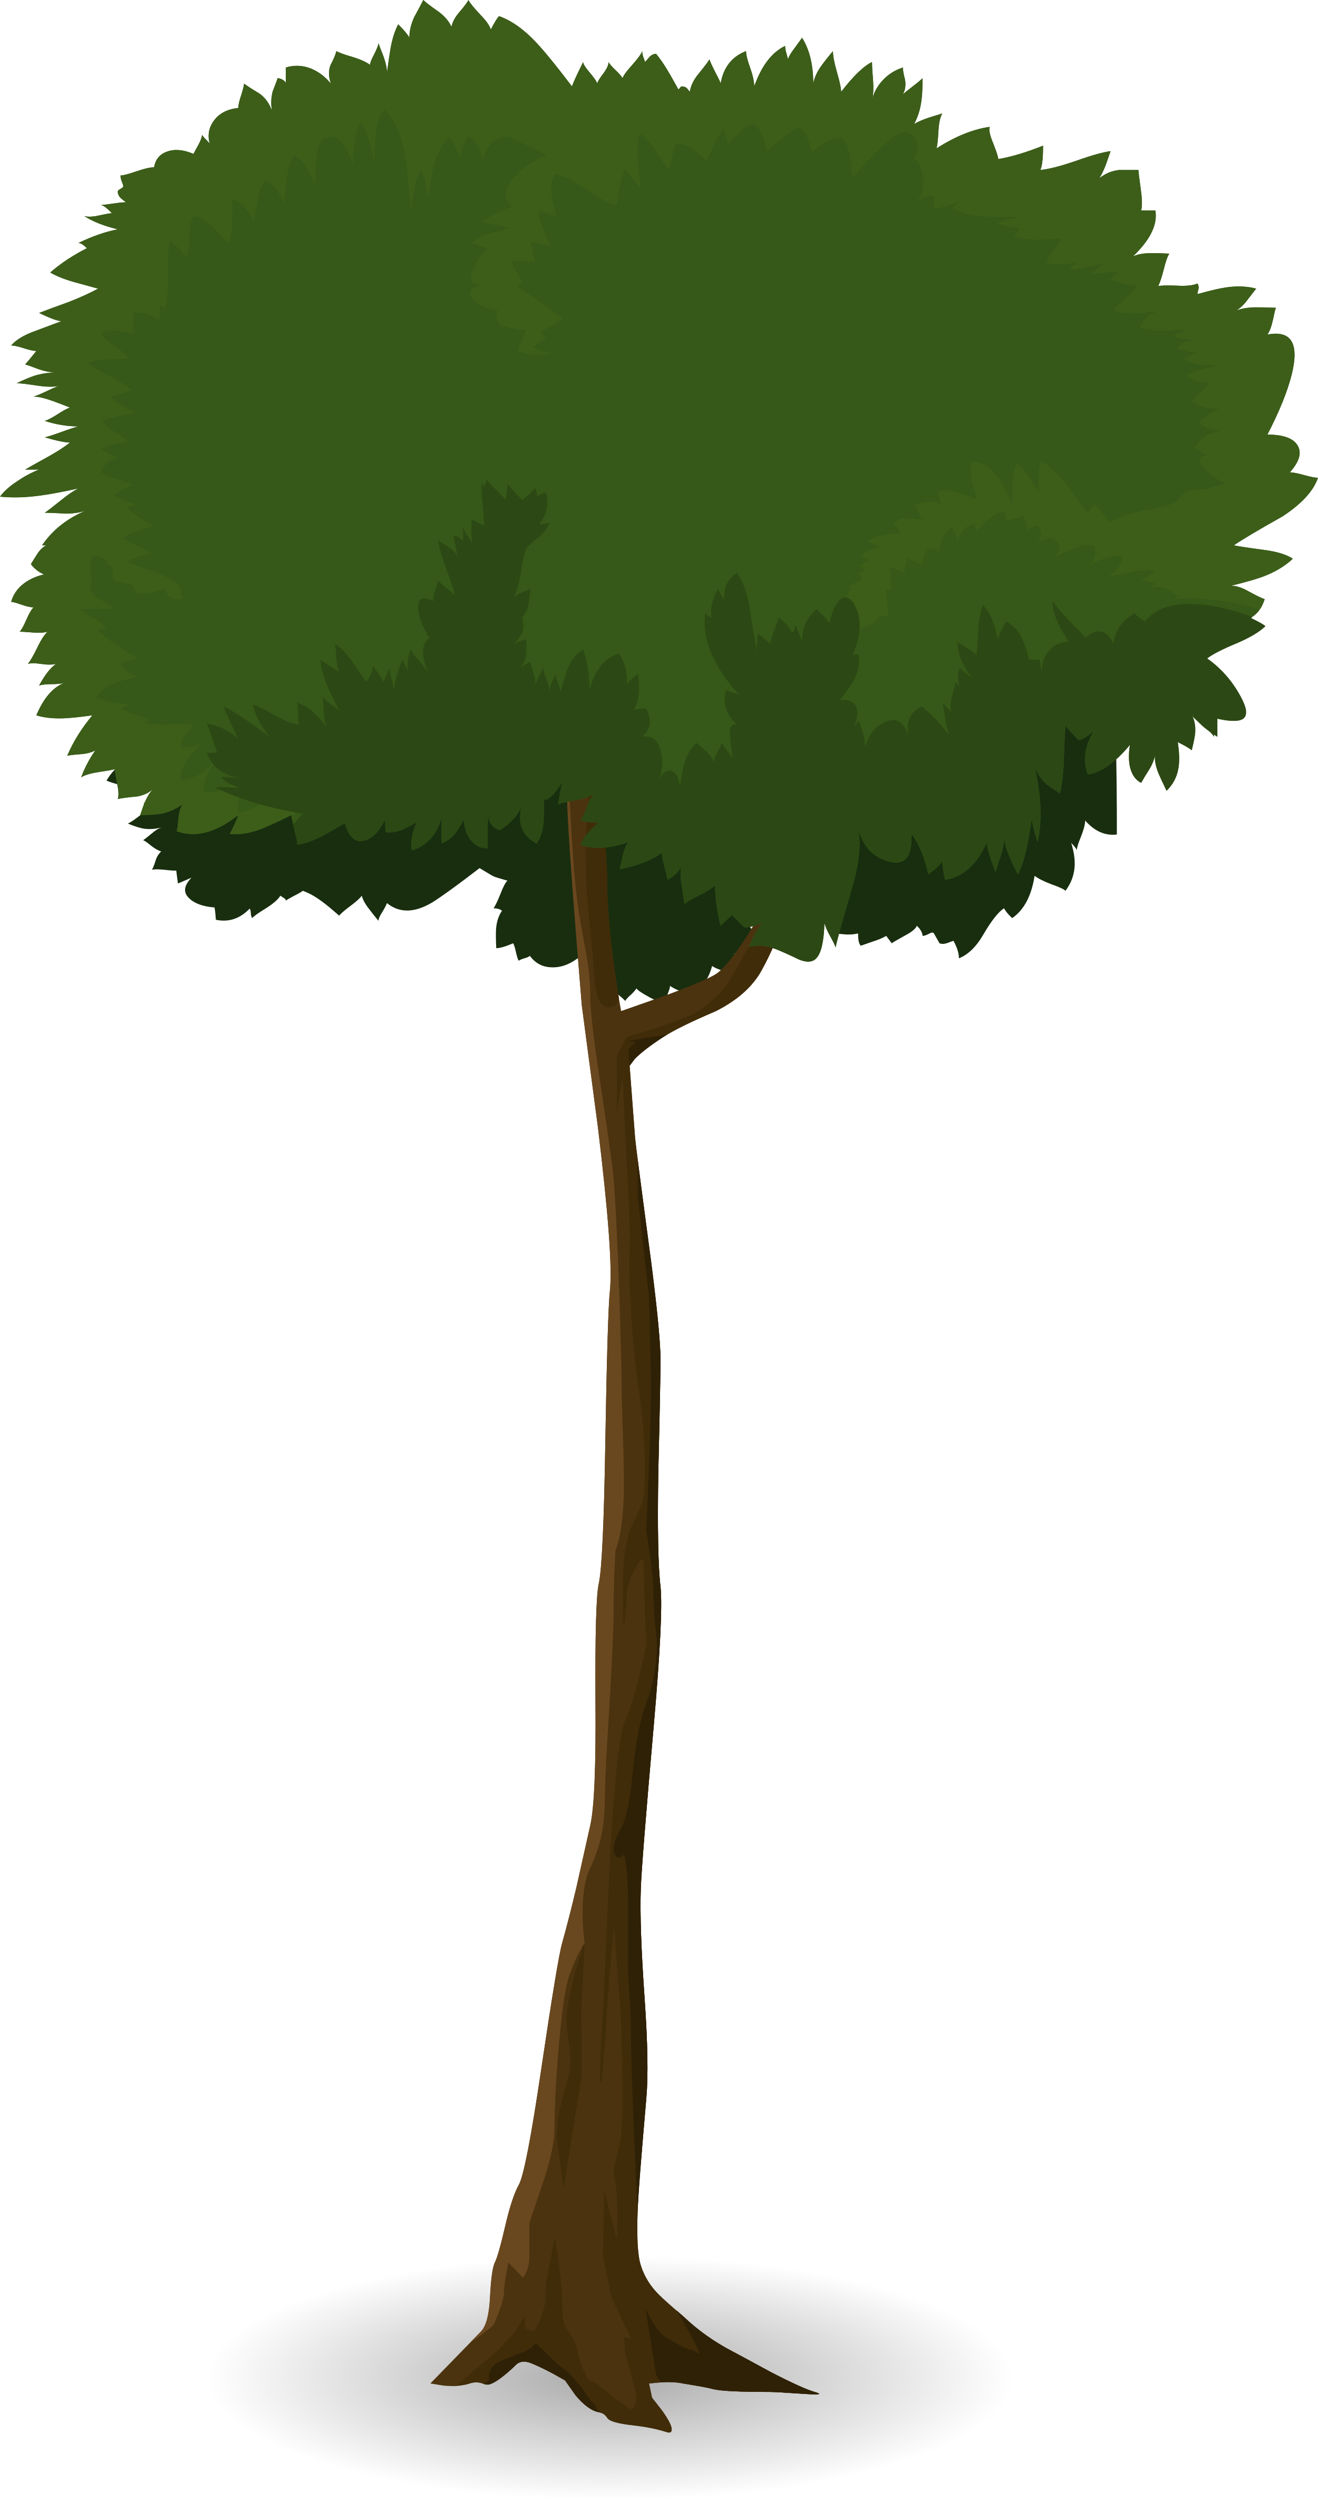 <?xml version="1.0" encoding="iso-8859-1"?>
<!-- Generator: Adobe Illustrator 15.1.0, SVG Export Plug-In . SVG Version: 6.00 Build 0)  -->
<!DOCTYPE svg PUBLIC "-//W3C//DTD SVG 1.1//EN" "http://www.w3.org/Graphics/SVG/1.1/DTD/svg11.dtd">
<svg version="1.1" id="FlashAICB" xmlns="http://www.w3.org/2000/svg" xmlns:xlink="http://www.w3.org/1999/xlink" x="0px" y="0px"
	 width="241.15px" height="457.3px" viewBox="0 0 241.15 457.3" style="enable-background:new 0 0 241.15 457.3;"
	 xml:space="preserve">
<g>
	
		<radialGradient id="SVGID_1_" cx="111.625" cy="434.925" r="73.841" gradientTransform="matrix(1 0 0 -0.303 0 566.743)" gradientUnits="userSpaceOnUse">
		<stop  offset="0" style="stop-color:#000000;stop-opacity:0.337"/>
		<stop  offset="1" style="stop-color:#000000;stop-opacity:0"/>
	</radialGradient>
	<path style="fill-rule:evenodd;clip-rule:evenodd;fill:url(#SVGID_1_);" d="M163.85,419.1c14.4,4.367,21.601,9.634,21.601,15.801
		c0,6.166-7.2,11.449-21.601,15.85c-14.433,4.367-31.833,6.55-52.2,6.55c-20.4,0-37.8-2.183-52.2-6.55
		c-14.434-4.4-21.65-9.684-21.65-15.85c0-6.167,7.217-11.434,21.65-15.801c14.4-4.366,31.8-6.55,52.2-6.55
		C132.017,412.55,149.417,414.733,163.85,419.1z"/>
	<path style="fill-rule:evenodd;clip-rule:evenodd;fill:#182E0F;" d="M34.75,52.2c10.667,0.367,25.934,1.083,45.8,2.15
		c8.034,0.3,20.184,0.683,36.45,1.15c14.233,0.533,26.367,1.367,36.4,2.5c3,0.333,6.383,0.85,10.149,1.55
		c11.033-4.966,23.917-8.716,38.65-11.25c-0.033,11.733,0.316,29.1,1.05,52.1c0.767,23.5,1.133,40.917,1.1,52.25
		c-2.133,0.267-4.066-0.583-5.8-2.55c0,0.667-0.25,1.633-0.75,2.9c-0.529,1.291-0.796,2.157-0.8,2.6
		c-0.005-0.206-0.172-0.489-0.5-0.85l-0.5-0.55c0.533,1.733,0.733,3.25,0.6,4.55c-0.133,1.5-0.683,2.9-1.649,4.2
		c-0.3-0.3-1.167-0.7-2.601-1.2c-1.467-0.567-2.482-1.083-3.05-1.55c-0.566,3.667-1.933,6.25-4.1,7.75c-0.667-0.6-1.167-1.2-1.5-1.8
		c-1.033,0.667-2.283,2.25-3.75,4.75c-1.3,2.267-2.8,3.733-4.5,4.4c0-0.933-0.333-2-1-3.2c-0.033,0-0.4,0.133-1.101,0.4
		c-0.566,0.2-1.05,0.217-1.449,0.05l-1.051-1.85c-0.166-0.167-0.449-0.133-0.85,0.1c-0.5,0.267-0.9,0.4-1.2,0.4
		c0-0.267-0.1-0.583-0.3-0.95c-0.233-0.367-0.483-0.667-0.75-0.9c-0.2,0.533-0.9,1.117-2.1,1.75c-1.5,0.833-2.334,1.316-2.5,1.45
		l-1-1.35c-0.601,0.367-1.434,0.716-2.5,1.05c-1.334,0.467-2.051,0.717-2.15,0.75c-0.333-0.3-0.5-1.05-0.5-2.25
		c-0.833,0.2-1.733,0.25-2.7,0.15c-0.919-0.098-1.544-0.148-1.875-0.15c0.317-0.009,0.476-0.31,0.476-0.9
		c-0.834-0.733-1.283-1.184-1.351-1.35c-0.133-0.233-0.2-0.833-0.2-1.8h-2.05c0-0.333,0.083-0.967,0.25-1.9
		c0.167-0.933,0.25-1.55,0.25-1.85c-1.899,2.133-4.467,3.2-7.7,3.2c-0.333,0.3-0.5,1.217-0.5,2.75c-0.533,0-1.3,0.083-2.3,0.25
		c-1.033,0.133-1.8,0.2-2.3,0.2c0.6,0.533,0.983,1.45,1.15,2.75c0.199,1.733,0.316,2.65,0.35,2.75c-0.667-0.3-2.033-0.45-4.1-0.45
		c0.199,0.333,0.183,0.967-0.051,1.9c-0.3,1.167-0.449,1.9-0.449,2.2c-0.167-0.333-0.7-0.633-1.601-0.9c-1-0.333-1.667-0.633-2-0.9
		c-0.566,2.066-1.467,3.483-2.7,4.25c-1.433,0.867-3.1,0.667-5-0.6c0,0.267-0.166,0.816-0.5,1.65c-0.333,0.833-0.5,1.5-0.5,2
		c-0.267-0.233-1.199-0.767-2.8-1.6c-1.366-0.733-2.15-1.267-2.35-1.6c-0.167,0.3-0.5,0.684-1,1.15
		c-0.534,0.466-0.884,0.85-1.05,1.15c-0.133-0.2-0.883-0.85-2.25-1.95c-1.033-0.867-1.65-1.75-1.85-2.65
		c-1.366,0.3-2.4,0.45-3.1,0.45c0-0.567-0.184-1.233-0.55-2c-0.466-0.8-0.783-1.35-0.95-1.65c-1.567,1.167-3.15,1.717-4.75,1.65
		c-1.667-0.034-3-0.733-4-2.1c-0.167,0.167-0.5,0.316-1,0.45c-0.534,0.167-0.884,0.317-1.05,0.45c-0.167-0.3-0.333-0.833-0.5-1.6
		s-0.333-1.3-0.5-1.6c-1.4,0.6-2.433,0.9-3.1,0.9c-0.066-1.367-0.083-2.45-0.05-3.25c0.066-1.434,0.434-2.633,1.1-3.6
		c-0.367-0.3-0.883-0.45-1.55-0.45c0.3-0.4,0.733-1.3,1.3-2.7c0.466-1.233,0.883-2.017,1.25-2.35c-1.534-0.434-2.383-0.7-2.55-0.8
		c-0.167-0.066-1.017-0.566-2.55-1.5c-3.767,2.9-6.583,4.95-8.45,6.15c-3.333,2.066-6.167,2.15-8.5,0.25c-0.133,0.4-0.45,1-0.95,1.8
		c-0.4,0.633-0.6,1.117-0.6,1.45c-0.767-0.934-1.333-1.65-1.7-2.15c-0.7-0.867-1.15-1.683-1.35-2.45
		c-0.333,0.467-1.017,1.083-2.05,1.85c-1.033,0.767-1.733,1.367-2.1,1.8c-1.433-1.267-2.483-2.133-3.15-2.6
		c-1.2-0.9-2.367-1.55-3.5-1.95c-0.167,0.167-0.683,0.466-1.55,0.9c-0.867,0.467-1.383,0.767-1.55,0.9c0-0.167-0.1-0.317-0.3-0.45
		c-0.367-0.233-0.6-0.383-0.7-0.45c-0.4,0.667-1.25,1.417-2.55,2.25c-1.434,0.867-2.3,1.483-2.6,1.85
		c-0.167-0.3-0.25-0.583-0.25-0.85c0-0.333-0.066-0.633-0.2-0.9c-1.8,1.867-3.867,2.55-6.2,2.05c-0.066-1.033-0.15-1.783-0.25-2.25
		c-2.1-0.167-3.633-0.717-4.6-1.65c-1.167-1.067-1.033-2.333,0.4-3.8l-2.45,1.05c0,0.333-0.117-0.45-0.35-2.35
		c-0.367,0.033-1.117-0.017-2.25-0.15c-1-0.1-1.733-0.1-2.2,0c0.167-0.233,0.384-0.767,0.65-1.6c0.2-0.7,0.55-1.283,1.05-1.75
		c-0.5-0.133-1.117-0.483-1.85-1.05c-0.733-0.6-1.216-0.934-1.45-1c0.2-0.133,0.75-0.567,1.65-1.3
		c0.586-0.524,1.177-0.874,1.775-1.05c-1.125,0.294-2.184,0.378-3.175,0.25c-0.767-0.1-1.784-0.417-3.05-0.95
		c0.467-0.2,1.233-0.717,2.3-1.55c1.033-0.733,1.85-1.217,2.45-1.45c-0.9-0.3-1.517-0.517-1.85-0.65
		c0.034-0.033,0.467-0.567,1.3-1.6c0.533-0.633,1.333-1.1,2.4-1.4c-2.267,0.067-4.05,0.05-5.35-0.05c-2-0.167-3.716-0.55-5.15-1.15
		c0.566-1.033,1.434-2.05,2.6-3.05c0.4-0.333,1.517-1.167,3.35-2.5c-0.634,0.1-1.534,0.033-2.7-0.2c-1.3-0.233-2.1-0.35-2.4-0.35
		c1.633-2.667,4.066-5.25,7.3-7.75c3.6-2.8,7-4.467,10.2-5c-1.1-15.567-1.867-27.534-2.3-35.9
		C34.917,74.783,34.65,62.833,34.75,52.2z"/>
	<path style="fill-rule:evenodd;clip-rule:evenodd;fill:#4B330F;" d="M105.45,98.65c0-1.733,0.25-4.8,0.75-9.2l0.75-6.05l0.8,8.15
		c0.5,5.8,0.75,9.567,0.75,11.3v26.85c0,2.667,0.434,7.733,1.3,15.2c0.867,7.467,1.3,12.934,1.3,16.4c0,4.167,0.433,9.367,1.3,15.6
		c0.4,3.1,0.817,5.783,1.25,8.05l7.55-2.65c5.3-1.933,8.6-3.333,9.899-4.2c1.434-1,3.334-3.367,5.7-7.1
		c2.2-3.467,3.717-6.35,4.55-8.65c0.7-1.9,1.684-6.684,2.95-14.35c1.134-6.767,1.867-11.817,2.2-15.15
		c0.367-3.934,0.633-6.45,0.8-7.55c0.367-2.3,0.783-3.117,1.25-2.45c0.4,0.633,0.533,2.066,0.4,4.3c-0.267,4.067-0.4,6.667-0.4,7.8
		c0,4.566-0.083,8.133-0.25,10.7c-0.3,4.367-0.899,8.167-1.8,11.4c-0.667,2.467-1.617,5.9-2.85,10.3
		c-1.134,3.667-2.584,7.083-4.351,10.25c-1.667,2.967-4.467,5.433-8.399,7.4c-4.467,1.9-7.65,3.467-9.551,4.7
		c-2.366,1.533-4.1,2.867-5.2,4l-0.95,1.25l1,13.15c0.066,0.9,0.9,7.4,2.5,19.5c1.433,10.733,2.149,17.75,2.149,21.05
		c0,2.8-0.133,9.649-0.399,20.55c-0.167,10.366-0.033,17.366,0.399,21c0.367,3.399-0.05,11.95-1.25,25.649
		c-1.467,16.634-2.25,26.5-2.35,29.601c-0.167,4.5,0.066,11.233,0.7,20.2c0.566,8.133,0.667,14.217,0.3,18.25
		c-0.867,9.967-1.35,15.899-1.45,17.8c-0.366,6.399-0.216,10.633,0.45,12.7c0.633,2,1.717,3.767,3.25,5.3
		c0.934,0.934,2.467,2.3,4.6,4.1c2.667,2.533,5.684,4.667,9.051,6.4c0.699,0.366,2.982,1.6,6.85,3.7c3.867,2,6.55,3.217,8.05,3.649
		c1.4,0.4,1,0.533-1.2,0.4c-3.967-0.267-6.3-0.4-7-0.4c-5.467,0-8.899-0.166-10.3-0.5c-0.767-0.2-1.633-0.383-2.6-0.55
		c-1.434-0.233-2.434-0.4-3-0.5c-1.067-0.233-2.417-0.3-4.05-0.2l-2.15,0.2l0.55,2.6l1.8,2.301c1.2,1.666,1.801,2.833,1.801,3.5
		c0,0.533-0.301,0.699-0.9,0.5c-1.767-0.567-3.833-0.983-6.2-1.25c-2.7-0.301-4.25-0.733-4.65-1.301c-0.4-0.633-0.933-1-1.6-1.1
		c-1.3-0.233-2.716-1.267-4.25-3.1l-1.9-2.7c-2.4-1.4-4.466-2.45-6.2-3.15c-1.067-0.433-1.95-0.383-2.65,0.15
		c-1.033,1.033-2.1,1.95-3.2,2.75c-1.233,0.866-2.167,1.167-2.8,0.899c-0.866-0.366-1.733-0.399-2.6-0.1
		c-1.3,0.434-2.884,0.566-4.75,0.4l-2.45-0.4l9.25-9.5c0.934-0.967,1.483-3,1.65-6.1c0.167-3.5,0.467-5.684,0.9-6.551
		c0.434-0.866,1.067-3.1,1.9-6.699c0.8-3.467,1.633-5.983,2.5-7.551c0.866-1.566,2.216-8.533,4.05-20.899
		c2-13.5,3.283-21.25,3.85-23.25c0.867-3.101,1.733-6.483,2.6-10.15c1.033-4.6,1.883-8.399,2.55-11.399
		c0.733-3.167,1.05-10.801,0.95-22.9c-0.067-12.1,0.133-19.2,0.6-21.3c0.567-2.5,0.967-11.05,1.2-25.65
		c0.267-15.899,0.55-25.25,0.85-28.05c0.433-4.167-0.3-14.1-2.2-29.8l-2.95-22.3c-1.367-16.5-2.217-27.9-2.55-34.2
		c-0.2-3.934-0.267-10.017-0.2-18.25l0.2-11.2c0.467-2.633,0.85-6.433,1.15-11.4C105.316,104.65,105.45,101.25,105.45,98.65z"/>
	<g>
		<path style="fill-rule:evenodd;clip-rule:evenodd;fill:#402C08;" d="M107.5,148.9c0.2-2.667,0.316-4.383,0.35-5.15
			c0.033-2.233,0.083-5.333,0.15-9.3c0.1-4.934,0.133-9.917,0.1-14.95l-0.1-6.1l0.5-3v19.3c0,2.667,0.434,7.733,1.3,15.2
			c0.867,7.467,1.3,12.934,1.3,16.4c0,5.567,0.716,12.7,2.15,21.4l-0.4,0.95c-0.6,0.533-1.217,0.733-1.85,0.6
			c-1.267-0.267-2.017-2.05-2.25-5.35c-0.167-2.633-0.483-6.233-0.95-10.8c-0.366-3.767-0.55-6.133-0.55-7.1
			c-0.033-1.933-0.066-3.517-0.1-4.75C107.15,153.983,107.267,151.533,107.5,148.9z"/>
		<path style="fill-rule:evenodd;clip-rule:evenodd;fill:#402C08;" d="M146.2,151.8c0.433-3.033,1.217-9.216,2.35-18.55v1.7
			c0,4.566-0.083,8.133-0.25,10.7c-0.3,4.367-0.899,8.167-1.8,11.4c-0.667,2.467-1.617,5.9-2.85,10.3
			c-1.134,3.667-2.584,7.083-4.351,10.25c-1.667,2.967-4.467,5.433-8.399,7.4c-4.467,1.9-7.65,3.467-9.551,4.7
			c-2.366,1.533-4.1,2.867-5.2,4l-0.95,1.25l1,13.15c0.066,0.9,0.9,7.4,2.5,19.5c1.433,10.733,2.149,17.75,2.149,21.05
			c0,2.8-0.133,9.649-0.399,20.55c-0.167,10.366-0.033,17.366,0.399,21c0.367,3.399-0.05,11.95-1.25,25.649
			c-1.467,16.634-2.25,26.5-2.35,29.601c-0.167,4.5,0.066,11.233,0.7,20.2c0.566,8.133,0.667,14.217,0.3,18.25
			c-0.867,9.967-1.35,15.899-1.45,17.8c-0.366,6.399-0.216,10.633,0.45,12.7c0.633,2,1.717,3.767,3.25,5.3
			c0.934,0.934,2.467,2.3,4.6,4.1c2.667,2.533,5.684,4.667,9.051,6.4c0.699,0.366,2.982,1.6,6.85,3.7c3.867,2,6.55,3.217,8.05,3.649
			c1.4,0.4,1,0.533-1.2,0.4c-3.967-0.267-6.3-0.4-7-0.4c-5.467,0-8.899-0.166-10.3-0.5c-0.767-0.2-1.633-0.383-2.6-0.55
			c-1.434-0.233-2.434-0.4-3-0.5c-1.067-0.233-2.417-0.3-4.05-0.2l-2.15,0.2l0.55,2.6l1.8,2.301c1.2,1.666,1.801,2.833,1.801,3.5
			c0,0.533-0.301,0.699-0.9,0.5c-1.767-0.567-3.833-0.983-6.2-1.25c-2.7-0.301-4.25-0.733-4.65-1.301c-0.4-0.633-0.933-1-1.6-1.1
			c-1.3-0.233-2.716-1.267-4.25-3.1l-1.9-2.7c-2.4-1.4-4.466-2.45-6.2-3.15c-1.067-0.433-1.95-0.383-2.65,0.15
			c-1.033,1.033-2.1,1.95-3.2,2.75c-1.233,0.866-2.167,1.167-2.8,0.899c-0.866-0.366-1.733-0.399-2.6-0.1
			c-0.934,0.3-2.067,0.45-3.4,0.45l1.05-0.2l7.2-6.05l2.55-2.65c0.7-0.7,1.566-2.017,2.6-3.95l0.25,2.4l1.55,0.5
			c1.2-2.1,1.883-4.033,2.05-5.8c0.034-0.434,0.05-1.233,0.05-2.4c0-0.666,0.15-1.616,0.45-2.85c0.2-0.833,0.483-2.283,0.85-4.351
			c0.2-1.232,0.35-1.716,0.45-1.449c0.133,0.467,0.367,2.066,0.7,4.8c0.367,2.934,0.55,4.934,0.55,6c0,2.633,0.183,4.3,0.55,5
			c0.167,0.366,0.55,0.967,1.15,1.8c0.534,0.9,0.917,1.884,1.15,2.95c0.333,1.733,1.017,3.483,2.05,5.25l0.7,0.25
			c0.667,0.366,1.533,0.983,2.6,1.85c2.4,1.934,3.867,2.983,4.4,3.15c0.5,0.2,0.833-0.667,1-2.601l-2.05-7.649l-0.25-2.9l1.3,0.25
			l-3.6-7.6l-1.55-7.65l0.25-11.85l2.3,8.95c0.267-5.101,0.117-8.867-0.45-11.301c-0.2-0.966-0.05-2.267,0.45-3.899
			c0.7-2.233,1.05-5.5,1.05-9.8c0-4.801-0.117-10.317-0.35-16.551l-1.2-15.55l-0.65,7.05c-0.434,4.834-0.65,7.584-0.65,8.25
			c-0.667,10.7-1.083,14.9-1.25,12.601c-0.1-1.4,0.083-5.717,0.55-12.95l1-22.05c0.167-4.333,0.417-8.867,0.75-13.601
			c0.667-9.466,1.433-15.183,2.3-17.149s1.767-4.851,2.7-8.65l1.15-5.05c-0.333-8.233-0.5-13.233-0.5-15c0-1.3-0.517-0.967-1.55,1
			c-1.034,1.967-1.55,3.566-1.55,4.8c0,1.567-0.167,3.5-0.5,5.8c-0.167-2.133-0.233-4.5-0.2-7.1c0.033-5.2,0.533-8.9,1.5-11.1
			c1.2-2.4,1.917-4.017,2.15-4.851c0.267-0.967,0.4-3.116,0.4-6.45c0-3.066-0.3-7.149-0.9-12.25l-0.9-6.699
			c-0.867-9.101-1.2-15.767-1-20c0.1-2.634,0.033-5.7-0.2-9.2l-1.1-23.15l-1.05,6.85V193.1l1.8-3.4l5.5-1.7
			c3.899-1.267,6.433-2.283,7.6-3.05c1.867-1.233,3.667-2.9,5.4-5l6.899-12.1c0.833-1.133,1.7-2.65,2.601-4.55
			C144.483,159.467,145.667,155.633,146.2,151.8z"/>
	</g>
	<path style="fill-rule:evenodd;clip-rule:evenodd;fill:#402C08;" d="M103.65,368.9c0.2-2.533,0.817-5.533,1.85-9l1.45-4.45
		l-0.5,10.55c-0.1,1.6-0.134,2.833-0.1,3.7c0.066,1.633,0.1,2.934,0.1,3.899v6.051l-3.35,20.8l-1.25-9.45
		c0-2.633,0.6-5.883,1.8-9.75c0.7-2.233,0.883-4.467,0.55-6.7C103.767,371.717,103.583,369.833,103.65,368.9z"/>
	<path style="fill-rule:evenodd;clip-rule:evenodd;fill:#2F2106;" d="M119.05,249.7l-0.3-12.4l-2.05-18.4l-0.05-6.95
		c0.4,3.167,1.25,9.566,2.55,19.2c1.1,8.699,1.649,14.533,1.649,17.5c0,2.8-0.133,9.649-0.399,20.55
		c-0.167,10.366-0.033,17.366,0.399,21c0.367,3.399-0.05,11.95-1.25,25.649c-1.467,16.634-2.25,26.5-2.35,29.601
		c-0.167,4.5,0.066,11.233,0.7,20.2c0.566,8.133,0.667,14.217,0.3,18.25c-0.967,11.199-1.5,18.133-1.6,20.8l-0.2-4.25
		c-0.667-14.667-1-23.967-1-27.9c0-2.033-0.083-4.433-0.25-7.2c-0.2-2.767-0.3-4.833-0.3-6.199V347.05c0-1.233-0.066-2.733-0.2-4.5
		c-0.2-2.433-0.467-3.483-0.8-3.149c-0.6,0.633-1.083,0.533-1.45-0.301c-0.434-0.966-0.034-2.533,1.2-4.699
		c0.934-1.634,1.633-4.95,2.1-9.95c0.533-5.601,1.367-9.917,2.5-12.95c1.4-3.667,2.033-7.533,1.9-11.6c-0.4-4-0.601-6.7-0.601-8.101
		c0-1.733-0.216-4.233-0.65-7.5l-0.65-4.35C118.95,265.05,119.217,254.967,119.05,249.7z"/>
	<path style="fill-rule:evenodd;clip-rule:evenodd;fill:#2F2106;" d="M109,439.95c0.066,0.033,0.066,0.133,0,0.3
		c-0.133,0.2,0.25,0.583,1.15,1.15l-0.6-0.15c-1.3-0.233-2.716-1.267-4.25-3.1l-1.9-2.7c-2.4-1.4-4.466-2.45-6.2-3.15
		c-1.067-0.433-1.95-0.383-2.65,0.15c-1.033,1.033-2.1,1.95-3.2,2.75c-0.8,0.566-1.417,0.899-1.85,1
		c-0.333,0.066-0.667,0.017-1-0.15l1-0.6c-0.066-0.4-0.05-0.833,0.05-1.3c0.2-0.967,0.784-1.667,1.75-2.101
		c1.567-0.7,3.117-1.316,4.65-1.85c0.633-0.367,1.033-0.601,1.2-0.7c0.333-0.233,0.617-0.533,0.85-0.9l4.1,3.95l1.8,1.351l2.55,2.85
		l1,1.5C108.184,439.25,108.7,439.816,109,439.95z"/>
	<path style="fill-rule:evenodd;clip-rule:evenodd;fill:#2F2106;" d="M123.75,422.6l1.35,1.2c2.667,2.533,5.684,4.667,9.051,6.4
		c0.699,0.366,2.982,1.6,6.85,3.7c3.867,2,6.55,3.217,8.05,3.649c1.4,0.4,1,0.533-1.2,0.4c-3.967-0.267-6.3-0.4-7-0.4
		c-5.467,0-8.899-0.166-10.3-0.5c-0.767-0.2-1.633-0.383-2.6-0.55c-1.434-0.233-2.434-0.4-3-0.5c-1.134-0.267-2.5-0.333-4.101-0.2
		l-0.8-1.399l-1.95-12.2c1.3,2.866,2.55,4.649,3.75,5.35c2.567,1.601,4.283,2.4,5.15,2.4l0.8,0.649c0.3,0-0.149-1.1-1.35-3.3
		C125.417,425.367,124.517,423.8,123.75,422.6z"/>
	<path style="fill-rule:evenodd;clip-rule:evenodd;fill:#2F2106;" d="M115.95,191c0.6-0.333,0.25-0.5-1.05-0.5
		c-0.4,0,0.55-0.183,2.85-0.55l4.3-0.7l-0.7,0.45c-2.366,1.533-4.1,2.867-5.2,4l-0.95,1.25c0.033-0.133-0.034-0.883-0.2-2.25
		C114.934,192,115.25,191.433,115.95,191z"/>
	<path style="fill-rule:evenodd;clip-rule:evenodd;fill:#6A481F;" d="M103.9,149.7c-0.133-2.667-0.2-5.05-0.2-7.15l0.05,0.2
		c0.267,0.933,0.483,3.117,0.65,6.55c0.233,4.867,0.534,9.117,0.9,12.75c0.333,3.3,0.934,7.15,1.8,11.55c0.6,3.2,0.9,6.066,0.9,8.6
		c0,2.667,0.617,8,1.85,16c1.4,9.3,2.2,15.017,2.4,17.15c0.333,3.867,0.684,10.933,1.05,21.2c0.3,9.033,0.45,14.983,0.45,17.851
		c0,1.133,0.066,3.533,0.2,7.199c0.133,3.7,0.2,7.101,0.2,10.2c0,3.467-0.25,6.483-0.75,9.05c-0.267,1.268-0.533,2.2-0.8,2.801
		l-0.15,3.25c-0.134,2.733-0.2,5.583-0.2,8.55c0,2.5-0.25,8.033-0.75,16.6c-0.533,8.533-0.8,13.667-0.8,15.4
		c0,3.033-0.167,5.5-0.5,7.399c-0.4,2.301-1.134,4.567-2.2,6.801c-0.967,1.967-1.434,4.866-1.4,8.699
		c0.033,1.9,0.15,3.601,0.35,5.101c-0.2,0.267-0.467,0.717-0.8,1.35c-0.7,1.267-1.367,2.8-2,4.601c-0.7,1.967-1.35,6.383-1.95,13.25
		c-0.5,6.033-0.75,10.949-0.75,14.75c0,2.5-0.767,5.983-2.3,10.449c-1.533,4.467-2.3,6.768-2.3,6.9v5.95
		c0,1.566-0.383,2.883-1.15,3.95L93,413.85l-0.4,2.2c-0.267,1.567-0.4,2.684-0.4,3.351c0,1.066-0.634,3.033-1.9,5.899
		c-1.167,1.033-2.583,2.101-4.25,3.2l1.95-2c0.934-0.967,1.483-3,1.65-6.1c0.167-3.5,0.467-5.684,0.9-6.551
		c0.434-0.866,1.067-3.1,1.9-6.699c0.8-3.467,1.633-5.983,2.5-7.551c0.866-1.566,2.216-8.533,4.05-20.899
		c2-13.5,3.283-21.25,3.85-23.25c0.867-3.101,1.733-6.483,2.6-10.15c1.033-4.6,1.883-8.399,2.55-11.399
		c0.733-3.167,1.05-10.801,0.95-22.9c-0.067-12.1,0.133-19.2,0.6-21.3c0.567-2.5,0.967-11.05,1.2-25.65
		c0.267-15.899,0.55-25.25,0.85-28.05c0.433-4.167-0.3-14.1-2.2-29.8l-2.95-22.3C105.083,167.4,104.233,156,103.9,149.7z"/>
	<path style="fill-rule:evenodd;clip-rule:evenodd;fill:#365818;" d="M8.025,105.075c0.183,0.083,0.375,0.158,0.575,0.225
		c1.233,0.4,2.466,0.35,3.7-0.15C10.857,104.79,9.432,104.764,8.025,105.075z M137.25,12.4c0.5,1.4,0.75,2.533,0.75,3.4
		c1.333-3.767,3.217-6.233,5.65-7.4c0,0.367,0.083,0.833,0.25,1.4c0.166,0.567,0.25,0.917,0.25,1.05
		c0.199-0.567,0.633-1.283,1.3-2.15c0.767-1.034,1.2-1.633,1.3-1.8c1.367,2.167,2.05,4.967,2.05,8.4c0.2-1.066,0.667-2.117,1.4-3.15
		c0.433-0.633,1.167-1.566,2.2-2.8c0,0.867,0.25,2.167,0.75,3.9s0.75,2.917,0.75,3.55c2.232-2.9,4.116-4.716,5.649-5.45
		c0,0.667,0.067,1.816,0.2,3.45c0.09,1.344,0.048,2.41-0.125,3.2c0.317-1.174,0.926-2.257,1.825-3.25
		c1.033-1.133,2.283-1.933,3.75-2.4c0,0.5,0.133,1.25,0.399,2.25c0.167,1,0.033,1.883-0.399,2.65c0.333-0.3,0.933-0.783,1.8-1.45
		c0.833-0.633,1.434-1.133,1.8-1.5c0,1.733-0.066,3.083-0.2,4.05c-0.199,1.6-0.649,3.05-1.35,4.35c0.633-0.4,1.55-0.8,2.75-1.2
		c1.533-0.467,2.333-0.717,2.4-0.75c-0.4,0.733-0.634,1.85-0.7,3.35c-0.101,1.667-0.217,2.683-0.351,3.05
		c3.434-2.2,6.684-3.517,9.75-3.95c-0.199,0.533,0,1.517,0.601,2.95c0.633,1.6,0.95,2.583,0.95,2.95c2.366-0.4,5.1-1.217,8.199-2.45
		c0,2.3-0.166,3.783-0.5,4.45c1.601-0.167,3.801-0.733,6.601-1.7c2.833-1,4.917-1.583,6.25-1.75c-0.167,0.5-0.45,1.317-0.851,2.45
		c-0.399,1.033-0.8,1.867-1.199,2.5c1.1-0.867,2.3-1.367,3.6-1.5h3.55c0,0.333,0.15,1.566,0.45,3.7c0.233,1.7,0.25,2.934,0.05,3.7
		h2.601c0.433,2.567-0.934,5.367-4.101,8.4c0.867-0.4,2.033-0.6,3.5-0.6c0.833,0,1.884,0.034,3.15,0.1c-0.333,0.5-0.667,1.434-1,2.8
		c-0.367,1.466-0.717,2.517-1.05,3.15c0.399-0.133,1.533-0.167,3.399-0.1c1.767,0.1,3.033-0.033,3.8-0.4
		c0.2,0.367,0.268,0.683,0.2,0.95c-0.133,0.5-0.2,0.833-0.2,1c2.367-0.667,4.167-1.083,5.4-1.25c1.967-0.267,3.75-0.183,5.35,0.25
		l-1.899,2.45c-0.536,0.675-1.136,1.2-1.8,1.575c0.889-0.334,1.889-0.526,3-0.575c0.899-0.033,2.333-0.017,4.3,0.05
		c-0.101,0.2-0.283,0.95-0.55,2.25c-0.268,1.2-0.601,2.083-1,2.65c4.366-0.833,5.85,1.6,4.449,7.3c-0.767,3.067-2.25,6.733-4.449,11
		c2.866,0,4.699,0.65,5.5,1.95c0.833,1.333,0.366,2.983-1.4,4.95c0.533,0,1.4,0.167,2.6,0.5c1.2,0.333,2.051,0.5,2.551,0.5
		c-0.834,2.434-3.018,4.8-6.551,7.1c-4.166,2.333-7.116,4.083-8.85,5.25c0.5,0.133,2.367,0.417,5.6,0.85c2.268,0.3,4,0.833,5.2,1.6
		c-1.366,1.3-3.116,2.367-5.25,3.2c-1.3,0.5-3.316,1.083-6.05,1.75c0.967,0,2.05,0.35,3.25,1.05c1.467,0.8,2.434,1.267,2.9,1.4
		c-0.268,0.833-0.567,1.467-0.9,1.9c-0.367,0.567-0.917,1.083-1.65,1.55c1.4,0.7,2.25,1.2,2.551,1.5
		c-1.101,1.067-2.9,2.117-5.4,3.15c-2.667,1.1-4.45,2.017-5.35,2.75c2.8,1.966,4.967,4.466,6.5,7.5c1.8,3.566,0.133,4.7-5,3.4v3.45
		c-0.5-0.7-1.268-1.45-2.301-2.25c-1.033-0.833-1.8-1.566-2.3-2.2c0.7,1.1,1.033,2.316,1,3.65c0,0.833-0.167,1.917-0.5,3.25
		c-0.3-0.3-1.149-0.8-2.55-1.5c0.3,2.033,0.333,3.65,0.1,4.85c-0.267,1.566-0.982,2.917-2.149,4.05
		c-0.767-1.566-1.3-2.733-1.601-3.5c-0.375-1.027-0.551-2.019-0.524-2.975c-0.134,0.72-0.408,1.461-0.825,2.225
		c-0.767,1.2-1.333,2.133-1.7,2.8c-0.967-0.467-1.633-1.367-2-2.7c-0.3-1.233-0.316-2.65-0.05-4.25
		c-2.667,3.233-5.233,5.05-7.7,5.45c-0.5-1.2-0.649-2.517-0.45-3.95c0.2-1.367,0.7-2.683,1.5-3.95c-1.433,1.133-2.35,1.65-2.75,1.55
		c-0.166-0.067-0.967-0.917-2.399-2.55c-0.101,0.967-0.2,3.083-0.3,6.35c-0.101,2.5-0.334,4.5-0.7,6c-1.367-0.9-2.2-1.467-2.5-1.7
		c-0.967-0.867-1.667-1.95-2.101-3.25c0.567,2.767,0.9,5.133,1,7.1c0.134,2.434-0.033,4.684-0.5,6.75
		c-0.699-2.1-1.05-3.583-1.05-4.45c-0.366,2.566-0.667,4.35-0.899,5.35c-0.434,2.033-0.983,3.7-1.65,5
		c-1.333-2.467-2.184-4.6-2.55-6.4c0,0.8-0.2,1.8-0.601,3c-0.6,1.833-0.916,2.817-0.949,2.95c-0.434-1.067-0.75-1.917-0.95-2.55
		c-0.4-1.133-0.601-2.1-0.601-2.9c-1.866,4.133-4.433,6.434-7.699,6.9c-0.334-1.633-0.5-2.784-0.5-3.45
		c-0.2,0.4-0.617,0.883-1.25,1.45c-0.7,0.533-1.134,0.867-1.301,1c-0.699-3.2-1.732-5.667-3.1-7.4c0.233,4.167-1.133,5.85-4.1,5.05
		c-2.9-0.767-4.783-2.783-5.65-6.05c0.6,2.733,0.233,6.367-1.1,10.9c-1.867,6.367-2.867,9.983-3,10.85
		c-0.134-0.4-0.467-1.083-1-2.05c-0.5-0.867-0.851-1.667-1.051-2.4c-0.1,3.333-0.583,5.467-1.449,6.4
		c-0.667,0.767-1.717,0.867-3.15,0.3c-1.867-0.9-3.316-1.55-4.35-1.95c-1.867-0.7-3.5-0.8-4.9-0.3c0.333-0.833,0.633-1.517,0.9-2.05
		c0.467-0.967,1.017-1.767,1.649-2.4c-1.833,0.667-2.967,0.917-3.399,0.75c-0.634-0.633-1.384-1.367-2.25-2.2l-2.051,1.95
		c-0.666-2.6-1-5.067-1-7.4c-0.566,0.533-1.583,1.167-3.05,1.9c-1.433,0.733-2.3,1.25-2.6,1.55c0-0.367-0.15-1.45-0.45-3.25
		c-0.267-1.5-0.3-2.717-0.1-3.65c-0.533,1.067-1.384,1.883-2.551,2.45c0-0.3-0.166-1.067-0.5-2.3c-0.333-1.233-0.5-2.117-0.5-2.65
		c-1.866,1.367-4.433,2.367-7.7,3c0.034-0.133,0.217-0.95,0.55-2.45c0.233-1.066,0.55-1.9,0.95-2.5c-1.4,0.534-2.85,0.867-4.35,1
		c-1.7,0.133-3.15-0.033-4.35-0.5c0.584-1.394,1.709-2.752,3.375-4.075c-0.044,0.011-0.085,0.02-0.125,0.025
		c-0.534,0.067-1.617-0.067-3.25-0.4c0.3-0.3,0.667-1.067,1.1-2.3c0.434-1.233,0.917-2.117,1.45-2.65
		c-0.767,0.567-1.867,0.967-3.3,1.2c-1.667,0.267-2.784,0.533-3.35,0.8c0.267-1.5,0.483-2.65,0.65-3.45c0.3-1.5,0.767-2.667,1.4-3.5
		c-3.5,2.066-6.066,2.9-7.7,2.5c-2.5,2-5.4,3.25-8.7,3.75c-3.767,0.3-6.684,0.7-8.75,1.2c-1.7,0.633-3,1.117-3.9,1.45
		c-1.633,0.6-3.067,0.6-4.3,0c-1.066,2.633-2.417,4.183-4.05,4.65c-1.7,0.5-2.917-0.55-3.65-3.15c-2.4,1.367-3.784,2.15-4.15,2.35
		c-1.733,0.867-3.25,1.4-4.55,1.6c0-0.5-0.167-1.4-0.5-2.7c-0.367-1.333-0.55-2.25-0.55-2.75c-2.4,1.167-4.217,2-5.45,2.5
		c-2.167,0.833-4.117,1.15-5.85,0.95c0.8-1.6,1.317-2.75,1.55-3.45c-4.1,3.233-7.867,4.217-11.3,2.95
		c0.134-0.233,0.233-0.917,0.3-2.05c0.1-1.167,0.35-2.117,0.75-2.85c-1.167,0.867-2.45,1.434-3.85,1.7
		c-0.867,0.167-2.15,0.25-3.85,0.25c0.467-1.4,0.767-2.217,0.9-2.45c0.414-0.986,0.93-1.786,1.55-2.4
		c-0.813,0.774-1.829,1.257-3.05,1.45c-1.466,0.133-2.633,0.283-3.5,0.45c0.2-0.566,0.167-1.467-0.1-2.7
		C21.15,141.917,21,141,21,140.7c-0.267,0.1-1.283,0.283-3.05,0.55c-1.467,0.233-2.5,0.55-3.1,0.95c0.633-1.733,1.5-3.383,2.6-4.95
		c-0.6,0.367-1.45,0.6-2.55,0.7c-1.367,0.1-2.233,0.2-2.6,0.3c1.067-2.533,2.6-5,4.6-7.4c-2.367,0.333-4.133,0.517-5.3,0.55
		c-1.934,0.067-3.583-0.117-4.95-0.55c1.333-3.167,3.05-5.15,5.15-5.95c-0.5,0.167-1.267,0.25-2.3,0.25s-1.816,0.083-2.35,0.25
		c1.1-2,2.133-3.316,3.1-3.95c-0.7,0.167-1.617,0.167-2.75,0c-1.1-0.167-1.9-0.167-2.4,0c0.466-0.567,1.066-1.617,1.8-3.15
		c0.633-1.3,1.233-2.216,1.8-2.75c-0.634,0.2-1.55,0.25-2.75,0.15c-1.233-0.1-2.017-0.15-2.35-0.15
		c0.333-0.333,0.75-1.083,1.25-2.25c0.5-1.133,0.933-1.867,1.3-2.2c-0.566,0-1.316-0.167-2.25-0.5c-0.933-0.333-1.55-0.5-1.85-0.5
		c0.5-1.9,1.817-3.35,3.95-4.35c0.669-0.302,1.344-0.527,2.025-0.675c-0.945-0.417-1.736-1.042-2.375-1.875
		c0.967-1.6,1.65-2.567,2.05-2.9c0.226-0.206,0.484-0.381,0.775-0.525C8.197,99.758,7.939,99.75,7.7,99.75
		c1.915-2.807,4.615-4.94,8.1-6.4c-1.047,0.4-2.297,0.6-3.75,0.6c-1.7-0.1-2.983-0.15-3.85-0.15c0.7-0.5,1.733-1.3,3.1-2.4
		c1.2-0.967,2.217-1.65,3.05-2.05c-3.067,0.667-5.4,1.1-7,1.3c-2.633,0.367-5.083,0.434-7.35,0.2c0.7-0.967,1.767-1.917,3.2-2.85
		c1.267-0.867,2.583-1.567,3.95-2.1H4.6c0.867-0.5,2.233-1.267,4.1-2.3c1.7-0.934,3.066-1.817,4.1-2.65c-0.9,0-2.433-0.317-4.6-0.95
		c0.7-0.167,1.733-0.5,3.1-1c1.367-0.5,2.384-0.833,3.05-1c-2.034,0-4.083-0.333-6.15-1c0.533-0.167,1.3-0.567,2.3-1.2
		c1.033-0.667,1.8-1.083,2.3-1.25c-1.267-0.5-2.316-0.9-3.15-1.2c-1.5-0.533-2.667-0.8-3.5-0.8c0.534-0.167,1.3-0.483,2.3-0.95
		c1.033-0.5,1.8-0.833,2.3-1c-0.967,0.2-2.25,0.183-3.85-0.05c-1.966-0.3-3.25-0.45-3.85-0.45c1.333-0.633,2.4-1.083,3.2-1.35
		c1.242-0.392,2.55-0.592,3.925-0.6c-0.852-0.011-1.827-0.195-2.925-0.55c-1.233-0.467-2.117-0.783-2.65-0.95
		c0.333-0.333,1.017-1.15,2.05-2.45c-0.5,0-1.267-0.167-2.3-0.5c-1-0.333-1.767-0.5-2.3-0.5c0.833-1,2.25-1.867,4.25-2.6
		c3.2-1.2,4.85-1.817,4.95-1.85c-0.633,0-2-0.5-4.1-1.5c1.2-0.467,3-1.133,5.4-2c2.134-0.833,3.934-1.65,5.4-2.45
		c-2.067-0.566-3.583-0.983-4.55-1.25c-1.733-0.5-3.133-1.066-4.2-1.7c0.767-0.7,1.816-1.5,3.15-2.4
		c1.3-0.833,2.483-1.517,3.55-2.05c-0.633-0.633-1.15-0.95-1.55-0.95c2.533-1.233,4.933-2.067,7.2-2.5
		c-2.6-0.633-4.65-1.45-6.15-2.45c0.567,0.2,1.417,0.183,2.55-0.05c1.366-0.3,2.216-0.45,2.55-0.45
		c-0.994-0.994-1.677-1.494-2.05-1.5c0.309-0.001,1.025-0.084,2.15-0.25c1.1-0.167,1.917-0.25,2.45-0.25
		c-0.4-0.3-0.716-0.55-0.95-0.75c-0.367-0.367-0.55-0.767-0.55-1.2c0-0.167,0.167-0.333,0.5-0.5c0.333-0.167,0.5-0.333,0.5-0.5
		c0-0.133-0.083-0.4-0.25-0.8c-0.167-0.4-0.25-0.783-0.25-1.15c0.467,0,1.434-0.25,2.9-0.75c1.433-0.5,2.517-0.75,3.25-0.75
		c0.233-1.467,1.05-2.434,2.45-2.9c1.367-0.467,2.95-0.317,4.75,0.45c0.167-0.333,0.483-0.917,0.95-1.75
		c0.4-0.767,0.6-1.35,0.6-1.75c0.1,0.167,0.433,0.55,1,1.15c0.161,0.151,0.303,0.317,0.425,0.5c-0.381-1.261-0.239-2.494,0.425-3.7
		c0.934-1.667,2.534-2.617,4.8-2.85c0-0.533,0.183-1.333,0.55-2.4c0.333-1.067,0.5-1.75,0.5-2.05c0.7,0.5,1.684,1.133,2.95,1.9
		c1,0.767,1.716,1.783,2.15,3.05c-0.2-1.267-0.15-2.45,0.15-3.55c0.434-1.1,0.733-1.9,0.9-2.4c0.267,0,0.583,0.1,0.95,0.3
		c0.361,0.229,0.544,0.463,0.55,0.7v-2.95c1.5-0.467,3-0.417,4.5,0.15c1.434,0.567,2.684,1.5,3.75,2.8
		c-0.433-1.2-0.466-2.316-0.1-3.35c0.566-1.067,0.933-1.934,1.1-2.6c0.434,0.267,1.4,0.617,2.9,1.05
		c1.433,0.434,2.517,0.917,3.25,1.45c0-0.333,0.267-1,0.8-2c0.5-1,0.75-1.65,0.75-1.95c0.167,0.5,0.483,1.333,0.95,2.5
		c0.4,1.133,0.6,2.1,0.6,2.9c0.267-1.966,0.483-3.433,0.65-4.4c0.3-1.733,0.767-3.217,1.4-4.45c1.033,1,1.716,1.816,2.05,2.45
		c0-1.233,0.3-2.5,0.9-3.8c0.767-1.4,1.317-2.434,1.65-3.1c0.533,0.5,1.45,1.2,2.75,2.1c1.167,0.867,1.966,1.8,2.4,2.8
		c0.2-0.933,0.716-1.867,1.55-2.8c0.9-1.067,1.417-1.767,1.55-2.1c0.3,0.567,1.033,1.467,2.2,2.7c1.067,1.1,1.7,2,1.9,2.7
		c0.7-1.333,1.2-2.15,1.5-2.45c2.4,0.833,4.817,2.6,7.25,5.3c1.434,1.567,3.467,4.083,6.1,7.55c0.233-0.7,0.917-2.183,2.05-4.45
		c0,0.333,0.366,0.933,1.1,1.8c0.833,0.967,1.333,1.684,1.5,2.15c0-0.3,0.35-0.9,1.05-1.8c0.667-0.9,1-1.617,1-2.15
		c0.167,0.333,0.6,0.833,1.3,1.5c0.667,0.633,1.083,1.117,1.25,1.45c0.167-0.5,0.767-1.316,1.8-2.45c1.033-1.167,1.633-2,1.8-2.5
		c0,0.367,0.083,0.767,0.25,1.2c0.167,0.4,0.25,0.667,0.25,0.8c0.167-0.167,0.45-0.483,0.85-0.95c0.367-0.367,0.767-0.55,1.2-0.55
		c0.833,1,1.667,2.233,2.5,3.7c0.381,0.68,0.914,1.63,1.601,2.85c0.131-0.198,0.298-0.398,0.5-0.6c0.433,0,0.767,0.1,1,0.3
		c0.133,0.133,0.316,0.367,0.55,0.7c0.2-1.167,0.75-2.283,1.649-3.35c1.167-1.434,1.817-2.3,1.95-2.6c0.167,0.5,0.567,1.367,1.2,2.6
		c0.566,1.066,0.85,1.683,0.85,1.85c0.5-2.966,2.051-4.95,4.65-5.95C136.5,9.983,136.75,11,137.25,12.4z"/>
	<path style="fill-rule:evenodd;clip-rule:evenodd;fill:#3C5E19;" d="M129.8,10.85c0.167,0.5,0.567,1.367,1.2,2.6
		c0.566,1.066,0.85,1.683,0.85,1.85c0.5-2.966,2.051-4.95,4.65-5.95c0,0.633,0.25,1.65,0.75,3.05s0.75,2.533,0.75,3.4
		c1.333-3.767,3.217-6.233,5.65-7.4c0,0.367,0.083,0.833,0.25,1.4c0.166,0.567,0.25,0.917,0.25,1.05
		c0.199-0.567,0.633-1.283,1.3-2.15c0.767-1.034,1.2-1.633,1.3-1.8c1.367,2.167,2.05,4.967,2.05,8.4c0.2-1.066,0.667-2.117,1.4-3.15
		c0.433-0.633,1.167-1.566,2.2-2.8c0,0.867,0.25,2.167,0.75,3.9s0.75,2.917,0.75,3.55c2.232-2.9,4.116-4.716,5.649-5.45
		c0,0.667,0.067,1.816,0.2,3.45c0.09,1.344,0.048,2.41-0.125,3.2c0.317-1.174,0.926-2.257,1.825-3.25
		c1.033-1.133,2.283-1.933,3.75-2.4c0,0.5,0.133,1.25,0.399,2.25c0.167,1,0.033,1.883-0.399,2.65c0.333-0.3,0.933-0.783,1.8-1.45
		c0.833-0.633,1.434-1.133,1.8-1.5c0,1.733-0.066,3.083-0.2,4.05c-0.199,1.6-0.649,3.05-1.35,4.35c0.633-0.4,1.55-0.8,2.75-1.2
		c1.533-0.467,2.333-0.717,2.4-0.75c-0.4,0.733-0.634,1.85-0.7,3.35c-0.101,1.667-0.217,2.683-0.351,3.05
		c3.434-2.2,6.684-3.517,9.75-3.95c-0.199,0.533,0,1.517,0.601,2.95c0.633,1.6,0.95,2.583,0.95,2.95c2.366-0.4,5.1-1.217,8.199-2.45
		c0,2.3-0.166,3.783-0.5,4.45c1.601-0.167,3.801-0.733,6.601-1.7c2.833-1,4.917-1.583,6.25-1.75c-0.167,0.5-0.45,1.317-0.851,2.45
		c-0.399,1.033-0.8,1.867-1.199,2.5c1.1-0.867,2.3-1.367,3.6-1.5h3.55c0,0.333,0.15,1.566,0.45,3.7c0.233,1.7,0.25,2.934,0.05,3.7
		h2.601c0.433,2.567-0.934,5.367-4.101,8.4c0.867-0.4,2.033-0.6,3.5-0.6c0.833,0,1.884,0.034,3.15,0.1c-0.333,0.5-0.667,1.434-1,2.8
		c-0.367,1.466-0.717,2.517-1.05,3.15c0.399-0.133,1.533-0.167,3.399-0.1c1.767,0.1,3.033-0.033,3.8-0.4
		c0.2,0.367,0.268,0.683,0.2,0.95c-0.133,0.5-0.2,0.833-0.2,1c2.367-0.667,4.167-1.083,5.4-1.25c1.967-0.267,3.75-0.183,5.35,0.25
		c-0.232,0.233-0.783,0.934-1.649,2.1c-0.667,0.867-1.333,1.5-2,1.9c0.933-0.367,2.083-0.566,3.45-0.6c0.8,0,2.066,0.033,3.8,0.1
		c-0.101,0.2-0.283,0.95-0.55,2.25c-0.268,1.2-0.601,2.083-1,2.65c4.366-0.833,5.85,1.6,4.449,7.3c-0.767,3.067-2.25,6.733-4.449,11
		c2.866,0,4.699,0.65,5.5,1.95c0.833,1.333,0.366,2.983-1.4,4.95c0.533,0,1.4,0.167,2.6,0.5c1.2,0.333,2.051,0.5,2.551,0.5
		c-0.834,2.434-3.018,4.8-6.551,7.1c-4.166,2.333-7.116,4.083-8.85,5.25c0.5,0.133,2.367,0.417,5.6,0.85c2.268,0.3,4,0.833,5.2,1.6
		c-1.366,1.3-3.116,2.367-5.25,3.2c-1.3,0.5-3.316,1.083-6.05,1.75c0.967,0,2.05,0.35,3.25,1.05c1.467,0.8,2.434,1.267,2.9,1.4
		c-0.268,0.8-0.584,1.45-0.95,1.95c-3.233-1.1-6.634-1.733-10.2-1.9l0.1-0.05c-2.1-0.167-4.017-0.167-5.75,0
		c0.2-0.067,0.5-0.233,0.9-0.5c-0.733-0.667-1.533-1.15-2.4-1.45c-1-0.333-1.899-0.333-2.699,0l1-1c-0.233,0-0.684-0.083-1.351-0.25
		c-0.633-0.167-1.133-0.25-1.5-0.25c0.434-0.1,0.934-0.367,1.5-0.8c0.333-0.2,0.783-0.517,1.351-0.95
		c-1-0.167-2.384-0.083-4.15,0.25c-2.467,0.467-3.917,0.717-4.35,0.75c1.767-1.333,2.55-2.566,2.35-3.7
		c-2.195,0-4.329,0.683-6.4,2.05c0.639-0.469,1.089-1.052,1.351-1.75c0.3-0.8,0.267-1.55-0.101-2.25c-1.1-0.1-2.366,0.117-3.8,0.65
		c-0.533,0.2-1.667,0.717-3.399,1.55c1.166-1.333,1.3-2.333,0.399-3c-0.866-0.7-2.017-0.6-3.45,0.3c0.467-0.7,0.684-1.267,0.65-1.7
		c-0.033-0.333-0.25-0.833-0.65-1.5c-0.166,0.167-0.482,0.317-0.949,0.45c-0.5,0.167-0.867,0.333-1.101,0.5
		c0.101-0.4,0.083-0.867-0.05-1.4c-0.066-0.167-0.233-0.6-0.5-1.3c-0.133,0.133-0.617,0.317-1.45,0.55c-0.8,0.2-1.333,0.433-1.6,0.7
		c0-0.333-0.167-1-0.5-2c-0.867,0.1-1.783,0.567-2.75,1.4c-1.067,1.066-1.867,1.833-2.4,2.3c-0.167-0.667-0.25-1.15-0.25-1.45
		c-1.366,0.233-2.399,1.3-3.1,3.2c0-0.4-0.134-0.85-0.4-1.35c-0.366-0.667-0.566-1.05-0.6-1.15c-1.533,0.867-2.3,2.433-2.3,4.7
		c-1.033-0.967-1.817-1.117-2.351-0.45c-0.333,0.433-0.583,1.333-0.75,2.7c-0.2-0.133-0.7-0.383-1.5-0.75
		c-0.667-0.3-1.1-0.55-1.3-0.75c0,0.233-0.083,0.7-0.25,1.4c-0.2,0.7-0.3,1.217-0.3,1.55c-0.2-0.2-0.601-0.4-1.2-0.6
		c-0.7-0.267-1.15-0.466-1.35-0.6c0,0.8,0.083,2.2,0.25,4.2h-1c0,0.4,0.066,1.25,0.199,2.55c0.134,1.033,0.15,1.816,0.051,2.35
		l-1.301-0.25c-0.333,0.733-1.183,1.417-2.55,2.05c-1.366,0.6-2.233,1.316-2.6,2.15c-0.601-0.467-0.95-0.85-1.05-1.15
		c-0.101-0.3-0.084-0.9,0.05-1.8c-0.367,0-0.884-0.167-1.55-0.5c1.399-0.667,2.517-1,3.35-1c-0.867-0.3-1.467-0.533-1.8-0.7
		l1.3-1.25c-0.833-0.367-1.267-0.733-1.3-1.1c-0.033-0.267,0.217-0.8,0.75-1.6c-0.067,0-0.15-0.033-0.25-0.1
		c-0.067-0.1-0.15-0.15-0.25-0.15c0.1-0.033,0.483-0.283,1.149-0.75c0.634-0.367,1.101-0.617,1.4-0.75l-0.75-1.25
		c0.1-0.066,0.316-0.1,0.65-0.1c0.366,0,0.583-0.05,0.649-0.15l-1.05-0.95c0.133-0.133,0.733-0.467,1.8-1l-1.55-0.75
		c0.8-1,2-1.5,3.6-1.5c-0.267-0.067-0.649-0.267-1.149-0.6c-0.533-0.333-0.917-0.533-1.15-0.6c0.667-0.533,1.583-0.9,2.75-1.1
		c0.7-0.133,1.75-0.267,3.15-0.4c-0.467-0.967-0.9-1.533-1.3-1.7c0.566-0.667,1.449-1.017,2.649-1.05c0.5,0,1.583,0.1,3.25,0.3
		c-0.633-0.3-1.05-0.75-1.25-1.35c-0.366-0.9-0.55-1.367-0.55-1.4c0.833-0.367,1.7-0.55,2.6-0.55c0.9,0.033,1.65,0.267,2.25,0.7
		c-0.232-0.3-0.482-1.083-0.75-2.35c0.867-0.533,2.051-0.567,3.551-0.1c0.833,0.233,2.05,0.683,3.649,1.35
		c-0.533-1.567-0.866-2.7-1-3.4c-0.233-1.267-0.233-2.45,0-3.55c1.8,0,3.384,0.917,4.75,2.75c0.867,1.167,1.75,2.883,2.65,5.15
		c0.033-0.167,0.066-1.5,0.1-4c0.067-1.533,0.3-2.75,0.7-3.65c0.733,0.533,1.483,1.35,2.25,2.45c0.434,0.667,1.05,1.667,1.85,3
		c-0.066-1.233-0.1-2.184-0.1-2.85c0-1.167,0.2-2.117,0.6-2.85c1.601,0.934,3.167,2.417,4.7,4.45c0.9,1.167,2.15,2.9,3.75,5.2
		c0.067-0.2,0.283-0.566,0.65-1.1c0.267-0.4,0.399-0.7,0.399-0.9c0.533,0.5,1.567,1.667,3.101,3.5
		c1.133-0.933,2.983-1.617,5.55-2.05c3-0.5,4.983-0.983,5.95-1.45c0.233-0.133,0.633-0.5,1.2-1.1c0.566-0.567,1.033-0.934,1.399-1.1
		c0.467-0.267,1.134-0.383,2-0.35c0.934,0.033,1.55-0.017,1.851-0.15c0.333-0.167,0.85-0.333,1.55-0.5
		c0.667-0.167,1.167-0.333,1.5-0.5c-1.4-0.5-2.684-1.383-3.851-2.65c-1.366-1.467-1.1-2.3,0.801-2.5c-0.467,0-0.9-0.133-1.301-0.4
		c-0.5-0.367-0.933-0.65-1.3-0.85c1-1.833,2.717-2.9,5.15-3.2c-2.101,0-3.55-0.5-4.351-1.5c0.934-1.1,2.217-1.917,3.851-2.45
		c-2.4,0-4.117-0.5-5.15-1.5c0.434-0.466,1-1.017,1.7-1.65c0.367-0.367,0.917-0.883,1.65-1.55c-1.067-0.133-1.867-0.25-2.4-0.35
		c-0.867-0.233-1.517-0.617-1.95-1.15c1.601-0.833,3.733-1.4,6.4-1.7c-1.634,0-2.851-0.05-3.65-0.15c-1.399-0.167-2.5-0.533-3.3-1.1
		c0.3-0.133,0.75-0.35,1.35-0.65c0.533-0.267,1-0.433,1.4-0.5c-1.1,0.033-2.434-0.233-4-0.8c0.633-0.833,1.717-1.367,3.25-1.6
		c-1.533,0.066-2.8-0.15-3.8-0.65c1.066-0.667,2.017-1.067,2.85-1.2c-2.866,0.2-4.366,0.3-4.5,0.3c-1.767,0.034-3.267-0.15-4.5-0.55
		c0.134-0.633,0.483-1.233,1.05-1.8c0.601-0.534,1.283-0.934,2.051-1.2c-2.233,0.233-3.551,0.35-3.95,0.35
		c-1.567,0.033-2.9-0.167-4-0.6c0.433-0.567,1.167-1.3,2.2-2.2c1-0.9,1.717-1.633,2.149-2.2c-2.399-0.333-4.017-0.75-4.85-1.25
		l1.5-1.5c-2.4,0.333-4.101,0.5-5.101,0.5c0.233-0.167,0.617-0.5,1.15-1c0.5-0.467,0.883-0.783,1.15-0.95
		c-1.4,0.367-2.467,0.617-3.2,0.75c-1.267,0.3-2.333,0.45-3.2,0.45c0.566-0.567,1.167-1.05,1.8-1.45
		c-2.233,0.533-4.2,0.617-5.899,0.25c0.199-0.667,0.633-1.45,1.3-2.35c0.833-1.066,1.333-1.767,1.5-2.1
		c-1.967,0.1-3.45,0.15-4.45,0.15c-1.767,0-3.184-0.217-4.25-0.65c0.133-0.133,0.35-0.417,0.65-0.85
		c0.199-0.333,0.399-0.55,0.6-0.65c-1.333,0-2.783-0.25-4.35-0.75c1.219-0.75,2.951-1.15,5.199-1.2
		c-2.949-0.003-5.232-0.037-6.85-0.1c-3.1-0.167-5.283-0.717-6.55-1.65c0.333-0.333,0.75-0.667,1.25-1
		c-1.667,0.533-2.917,0.9-3.75,1.1l-0.351,0.65l0.15-0.6l-0.65,0.1l-0.05-2.45c-0.933,0-1.95,0.4-3.05,1.2
		c0.8-1.1,1.184-2.417,1.15-3.95c-0.033-1.533-0.5-2.85-1.4-3.95l-1,1c0.867-1.067,1.3-2.167,1.3-3.3c0-1.3-0.6-2.167-1.8-2.6
		c-1.434-0.467-4.783,2.333-10.05,8.4c-0.267-3.967-0.8-6.3-1.601-7c-0.967-0.9-2.899-0.133-5.8,2.3c-0.8-3.3-1.75-4.783-2.85-4.45
		c-0.2,0.033-2,1.433-5.4,4.2c-0.3-1.2-0.55-2.083-0.75-2.65c-0.366-1-0.883-1.767-1.55-2.3c-0.867,0.2-1.733,0.7-2.6,1.5
		c-0.967,0.966-1.717,1.7-2.25,2.2c0-0.467-0.268-1.367-0.801-2.7c-0.6,0.667-1.166,1.617-1.699,2.85
		c-0.768,1.6-1.217,2.534-1.351,2.8c-1.167-0.967-2.05-1.667-2.649-2.1c-1.033-0.767-2.033-1.05-3-0.85
		c-0.167,0.467-0.384,1.25-0.65,2.35c-0.233,1.033-0.45,1.817-0.65,2.35c-0.267-0.3-1.066-1.483-2.399-3.55
		c-0.967-1.5-1.95-2.533-2.95-3.1c-0.333,1.433-0.417,3.15-0.25,5.15c0.066,1.133,0.233,2.783,0.5,4.95
		c-1.633-2.066-2.583-3.216-2.85-3.45c-0.4,0.667-0.716,1.667-0.95,3c-0.367,2.133-0.567,3.267-0.6,3.4
		c-1.267-0.167-3.083-1.083-5.45-2.75c-2.4-1.667-4.333-2.633-5.8-2.9c-0.667,1.033-0.883,2.316-0.65,3.85
		c0.133,0.867,0.433,2.216,0.9,4.05c-0.367-0.267-0.967-0.5-1.8-0.7c-0.833-0.233-1.35-0.417-1.55-0.55
		c0.1,0.967,0.417,2.1,0.95,3.4c0.866,2.1,1.316,3.184,1.35,3.25c-0.466-0.233-1.75-0.55-3.85-0.95c0.2,0.333,0.383,0.95,0.55,1.85
		c0.167,0.934,0.333,1.55,0.5,1.85c-0.033,0-0.8-0.033-2.3-0.1c-0.867-0.033-1.55,0-2.05,0.1c0.4,0.967,1.083,2.2,2.05,3.7
		c-0.534,0.333-0.884,0.583-1.05,0.75c1.4,0.9,4.217,2.867,8.45,5.9c-0.633,0.5-2,1.317-4.1,2.45c0.033,0.033,0.184,0.25,0.45,0.65
		c0.2,0.3,0.4,0.5,0.6,0.6c-0.267,0.1-0.7,0.35-1.3,0.75c-0.6,0.433-1.017,0.683-1.25,0.75c1.333,0.8,2.783,1.2,4.35,1.2
		c-1.733,0.167-2.967,0.25-3.7,0.25c-1.3-0.033-2.466-0.267-3.5-0.7c0.1-0.4,0.333-1,0.7-1.8c0.5-1.133,0.783-1.783,0.85-1.95
		l-4-0.7c-1.3-0.5-1.684-1.5-1.15-3c-2.133-0.267-3.667-0.95-4.6-2.05c-1.034-1.233-0.267-2.184,2.3-2.85
		c-2.233,0.4-3.017-0.333-2.35-2.2c0.534-1.5,1.483-2.917,2.85-4.25c-0.367,0-0.9-0.15-1.6-0.45c-0.733-0.333-1.216-0.5-1.45-0.5
		c0.733-0.733,1.866-1.317,3.4-1.75c0.833-0.233,2.083-0.567,3.75-1c-0.4-0.133-1.25-0.3-2.55-0.5c-1.133-0.2-1.983-0.434-2.55-0.7
		c1.2-0.833,3-1.75,5.4-2.75c-1.7-1.5-1.466-3.367,0.7-5.6c1.733-1.8,3.633-3.05,5.7-3.75c-4.233-2.066-6.417-3.117-6.55-3.15
		c-2.5-0.533-4.25,0.833-5.25,4.1c-0.3-2.033-1.167-3.517-2.6-4.45c-0.733,1.2-1.233,2.6-1.5,4.2c-0.167-0.9-0.767-2.217-1.8-3.95
		c-1.3,0.967-2.284,2.684-2.95,5.15c-0.333,1.4-0.716,3.483-1.15,6.25c-0.133-1.333-0.25-2.3-0.35-2.9
		c-0.2-1.066-0.517-1.917-0.95-2.55c-0.534,1-0.934,2.283-1.2,3.85c-0.133,0.867-0.333,2.133-0.6,3.8c-0.3-4.267-0.633-7.55-1-9.85
		c-0.633-4.066-1.917-7.033-3.85-8.9c-0.866,1.133-1.383,2.8-1.55,5c-0.133,1.233-0.217,3.017-0.25,5.35
		c-0.3-1.8-0.583-3.167-0.85-4.1c-0.4-1.7-0.983-2.967-1.75-3.8c-0.833,2.033-1.25,4.583-1.25,7.65c-0.8-1.9-1.45-3.133-1.95-3.7
		c-0.934-1.2-2.083-1.533-3.45-1c-0.733,0.4-1.184,1.75-1.35,4.05c-0.1,1.2-0.167,2.65-0.2,4.35c-1-1.966-1.517-2.966-1.55-3
		c-0.667-1.1-1.433-1.9-2.3-2.4c-0.667,1.167-1.133,2.617-1.4,4.35c-0.034,0.3-0.167,1.8-0.4,4.5c-0.966-2.2-2.167-3.6-3.6-4.2
		c-0.5,0.767-0.9,1.9-1.2,3.4c-0.434,2.1-0.717,3.367-0.85,3.8c-0.733-1.133-1.267-1.883-1.6-2.25c-0.7-0.767-1.45-1.25-2.25-1.45
		L42.5,40.7c-0.033,1.667-0.267,2.983-0.7,3.95c-1.167-1.367-2.083-2.367-2.75-3c-1.133-1.1-2.35-1.816-3.65-2.15
		c-0.466,0.767-0.716,2.067-0.75,3.9c-0.033,1.867-0.216,3.117-0.55,3.75c-0.9-1.133-1.383-1.717-1.45-1.75
		c-0.533-0.6-1.066-1-1.6-1.2c-0.233,1.233-0.333,3.283-0.3,6.15c0.033,2.7-0.133,4.75-0.5,6.15c-0.434-0.367-0.767-0.6-1-0.7
		c0.1,0.233,0.1,0.684,0,1.35c-0.066,0.633-0.066,1.083,0,1.35c-1.033-0.5-1.816-0.833-2.35-1c-0.9-0.267-1.75-0.35-2.55-0.25
		c0.066,0.267,0.083,0.883,0.05,1.85c-0.066,0.867,0,1.483,0.2,1.85c-1.5-0.2-2.617-0.333-3.35-0.4
		c-1.333-0.167-2.267,0.05-2.8,0.65c0.466,0.5,1.383,1.25,2.75,2.25c1.233,0.867,2.033,1.6,2.4,2.2
		c-1.733,0.033-3.017,0.067-3.85,0.1c-1.467,0.033-2.667,0.25-3.6,0.65c0.767,0.6,2.117,1.417,4.05,2.45c1.8,0.967,3.1,1.8,3.9,2.5
		c-1.067,0.5-2.35,0.9-3.85,1.2c0.4,0.467,1.066,0.967,2,1.5c1.167,0.667,1.95,1.167,2.35,1.5c-2.733,0.5-4.7,0.983-5.9,1.45
		c0.533,0.7,1.316,1.383,2.35,2.05c1.634,1.034,2.483,1.583,2.55,1.65c-1.2,0.267-2.083,0.45-2.65,0.55
		c-1.034,0.233-1.867,0.55-2.5,0.95c0.366,0.1,0.883,0.35,1.55,0.75c0.7,0.433,1.217,0.683,1.55,0.75c-1.533,0.5-2.566,1.4-3.1,2.7
		c0.733,0.434,1.683,0.833,2.85,1.2c0.667,0.233,1.684,0.566,3.05,1c-1.767,0.9-2.967,1.566-3.6,2c1.467,0.7,2.934,1.267,4.4,1.7
		c-0.2,0-0.5,0.083-0.9,0.25c-0.434,0.167-0.733,0.25-0.9,0.25c0.4,0.6,1.133,1.217,2.2,1.85c1.534,0.867,2.417,1.4,2.65,1.6
		c-1.367,0.367-2.367,0.65-3,0.85c-1.134,0.333-2.017,0.8-2.65,1.4c0.534,0.333,1.4,0.783,2.6,1.35c1.2,0.566,2.05,1.017,2.55,1.35
		c-1.034,0.3-1.8,0.517-2.3,0.65c-0.867,0.267-1.55,0.55-2.05,0.85c0.5,0.3,2.183,0.95,5.05,1.95c2.133,0.767,3.7,1.684,4.7,2.75
		c0,0.8,0.083,1.533,0.25,2.2c-1.8,0.267-2.833-0.383-3.1-1.95c-1.167,0.367-2.017,0.617-2.55,0.75c-0.967,0.233-1.817,0.3-2.55,0.2
		c-0.1,0-0.25-0.25-0.45-0.75c-0.233-0.533-0.434-0.85-0.6-0.95c-1.4-0.233-2.333-0.417-2.8-0.55c-0.767-0.2-0.95-1-0.55-2.4
		c0-0.167-0.333-0.333-1-0.5c-0.066-0.167-0.1-0.333-0.1-0.5c0-0.167-0.05-0.333-0.15-0.5c-2.1-1.233-3.066-0.883-2.9,1.05
		c0.2,2.567,0.133,3.95-0.2,4.15c0.3,0.667,0.967,1.333,2,2c1.633,1.067,2.5,1.633,2.6,1.7c-0.533,0.066-1.6,0.083-3.2,0.05
		c-1.366-0.066-2.433,0-3.2,0.2c2.333,1.233,3.966,2.3,4.9,3.2c-0.7,0.167-1.217,0.333-1.55,0.5c0.833,0.867,2,1.784,3.5,2.75
		c2.366,1.534,3.6,2.333,3.7,2.4c-0.133,0-0.6,0.133-1.4,0.4c-0.767,0.233-1.333,0.35-1.7,0.35c0.233,0.733,0.7,1.333,1.4,1.8
		c0.667,0.467,1.4,0.7,2.2,0.7c-1.966,0.433-3.466,0.833-4.5,1.2c-1.767,0.667-2.917,1.583-3.45,2.75c1.2,0.467,3.167,0.867,5.9,1.2
		c-0.7,0.5-1.217,0.75-1.55,0.75c0.7,0.367,1.6,0.733,2.7,1.1c1.4,0.433,2.3,0.733,2.7,0.9c-0.534,0.3-0.884,0.533-1.05,0.7
		c1.067,0.2,2.567,0.267,4.5,0.2c2.233-0.033,3.733-0.017,4.5,0.05c-0.833,1-1.35,1.65-1.55,1.95c-0.5,0.767-0.75,1.517-0.75,2.25
		c0.433-0.067,1.066-0.133,1.9-0.2c0.767-0.133,1.417-0.4,1.95-0.8c-1.367,1.5-2.267,2.6-2.7,3.3c-0.9,1.333-1.283,2.55-1.15,3.65
		c1.3-0.133,2.517-0.55,3.65-1.25c1.2-0.7,2.117-1.6,2.75-2.7c-0.333,0.667-0.867,1.667-1.6,3c-0.5,1.167-0.65,2.217-0.45,3.15
		c1.133,0.1,2.383-0.117,3.75-0.65c0.9-0.367,2.05-0.967,3.45-1.8c-0.5,1.8-0.767,2.8-0.8,3c-0.267,1.167-0.35,2.216-0.25,3.15
		c1.267-0.1,2.716-0.7,4.35-1.8c0.9-0.6,2.267-1.566,4.1-2.9c0.467,1.067,1.583,1.317,3.35,0.75c-0.3,1.2-0.95,3-1.95,5.4l-0.1-0.95
		c-2.4,1.167-4.217,2-5.45,2.5c-2.167,0.833-4.117,1.15-5.85,0.95c0.8-1.6,1.317-2.75,1.55-3.45c-4.1,3.233-7.867,4.217-11.3,2.95
		c0.134-0.233,0.233-0.917,0.3-2.05c0.1-1.167,0.35-2.117,0.75-2.85c-1.167,0.867-2.45,1.434-3.85,1.7
		c-0.867,0.167-2.15,0.25-3.85,0.25c0.467-1.4,0.767-2.217,0.9-2.45c0.414-0.986,0.93-1.786,1.55-2.4
		c-0.813,0.774-1.829,1.257-3.05,1.45c-1.466,0.133-2.633,0.283-3.5,0.45c0.2-0.566,0.167-1.467-0.1-2.7
		C21.15,141.917,21,141,21,140.7c-0.267,0.1-1.283,0.283-3.05,0.55c-1.467,0.233-2.5,0.55-3.1,0.95c0.633-1.733,1.5-3.383,2.6-4.95
		c-0.6,0.367-1.45,0.6-2.55,0.7c-1.367,0.1-2.233,0.2-2.6,0.3c1.067-2.533,2.6-5,4.6-7.4c-2.367,0.333-4.133,0.517-5.3,0.55
		c-1.934,0.067-3.583-0.117-4.95-0.55c1.333-3.167,3.05-5.15,5.15-5.95c-0.5,0.167-1.267,0.25-2.3,0.25s-1.816,0.083-2.35,0.25
		c1.1-2,2.133-3.316,3.1-3.95c-0.7,0.167-1.617,0.167-2.75,0c-1.1-0.167-1.9-0.167-2.4,0c0.466-0.567,1.066-1.617,1.8-3.15
		c0.633-1.3,1.233-2.216,1.8-2.75c-0.634,0.2-1.55,0.25-2.75,0.15c-1.233-0.1-2.017-0.15-2.35-0.15
		c0.333-0.333,0.75-1.083,1.25-2.25c0.5-1.133,0.933-1.867,1.3-2.2c-0.566,0-1.316-0.167-2.25-0.5c-0.933-0.333-1.55-0.5-1.85-0.5
		c0.333-1.267,1.083-2.35,2.25-3.25c1.067-0.833,2.333-1.417,3.8-1.75c-0.967-0.4-1.784-1.033-2.45-1.9
		c0.833-1.333,1.267-2.034,1.3-2.1c0.466-0.633,0.966-1.083,1.5-1.35H7.7c1.915-2.807,4.615-4.94,8.1-6.4
		c-1.047,0.4-2.297,0.6-3.75,0.6c-1.7-0.1-2.983-0.15-3.85-0.15c0.7-0.5,1.733-1.3,3.1-2.4c1.2-0.967,2.217-1.65,3.05-2.05
		c-3.067,0.667-5.4,1.1-7,1.3c-2.633,0.367-5.083,0.434-7.35,0.2c0.7-0.967,1.767-1.917,3.2-2.85c1.267-0.867,2.583-1.567,3.95-2.1
		H4.6c0.867-0.5,2.233-1.267,4.1-2.3c1.7-0.934,3.066-1.817,4.1-2.65c-0.9,0-2.433-0.317-4.6-0.95c0.7-0.167,1.733-0.5,3.1-1
		c1.367-0.5,2.384-0.833,3.05-1c-2.034,0-4.083-0.333-6.15-1c0.533-0.167,1.3-0.567,2.3-1.2c1.033-0.667,1.8-1.083,2.3-1.25
		c-1.267-0.5-2.316-0.9-3.15-1.2c-1.5-0.533-2.667-0.8-3.5-0.8c0.534-0.167,1.3-0.483,2.3-0.95c1.033-0.5,1.8-0.833,2.3-1
		c-0.967,0.2-2.25,0.183-3.85-0.05c-1.966-0.3-3.25-0.45-3.85-0.45c1.333-0.633,2.4-1.083,3.2-1.35
		c1.242-0.392,2.55-0.592,3.925-0.6c-0.852-0.011-1.827-0.195-2.925-0.55c-1.233-0.467-2.117-0.783-2.65-0.95
		c0.333-0.333,1.017-1.15,2.05-2.45c-0.5,0-1.267-0.167-2.3-0.5c-1-0.333-1.767-0.5-2.3-0.5c0.833-1,2.25-1.867,4.25-2.6
		c3.2-1.2,4.85-1.817,4.95-1.85c-0.633,0-2-0.5-4.1-1.5c1.2-0.467,3-1.133,5.4-2c2.134-0.833,3.934-1.65,5.4-2.45
		c-2.067-0.566-3.583-0.983-4.55-1.25c-1.733-0.5-3.133-1.066-4.2-1.7c0.767-0.7,1.816-1.5,3.15-2.4
		c1.3-0.833,2.483-1.517,3.55-2.05c-0.633-0.633-1.15-0.95-1.55-0.95c2.533-1.233,4.933-2.067,7.2-2.5
		c-2.6-0.633-4.65-1.45-6.15-2.45c0.567,0.2,1.417,0.183,2.55-0.05c1.366-0.3,2.216-0.45,2.55-0.45
		c-0.994-0.994-1.677-1.494-2.05-1.5c0.309-0.001,1.025-0.084,2.15-0.25c1.1-0.167,1.917-0.25,2.45-0.25
		c-0.4-0.3-0.716-0.55-0.95-0.75c-0.367-0.367-0.55-0.767-0.55-1.2c0-0.167,0.167-0.333,0.5-0.5c0.333-0.167,0.5-0.333,0.5-0.5
		c0-0.133-0.083-0.4-0.25-0.8c-0.167-0.4-0.25-0.783-0.25-1.15c0.467,0,1.434-0.25,2.9-0.75c1.433-0.5,2.517-0.75,3.25-0.75
		c0.233-1.467,1.05-2.434,2.45-2.9c1.367-0.467,2.95-0.317,4.75,0.45c0.167-0.333,0.483-0.917,0.95-1.75
		c0.4-0.767,0.6-1.35,0.6-1.75c0.133,0.233,0.35,0.5,0.65,0.8c0.367,0.333,0.633,0.617,0.8,0.85c-0.466-1.566-0.216-2.983,0.75-4.25
		c1-1.333,2.483-2.1,4.45-2.3c0-0.533,0.183-1.333,0.55-2.4c0.333-1.067,0.5-1.75,0.5-2.05c0.7,0.5,1.684,1.133,2.95,1.9
		c1,0.767,1.716,1.783,2.15,3.05c-0.2-1.267-0.15-2.45,0.15-3.55c0.434-1.1,0.733-1.9,0.9-2.4c0.267,0,0.583,0.1,0.95,0.3
		c0.361,0.229,0.544,0.463,0.55,0.7v-2.95c1.5-0.467,3-0.417,4.5,0.15c1.434,0.567,2.684,1.5,3.75,2.8
		c-0.433-1.2-0.466-2.316-0.1-3.35c0.566-1.067,0.933-1.934,1.1-2.6c0.434,0.267,1.4,0.617,2.9,1.05
		c1.433,0.434,2.517,0.917,3.25,1.45c0-0.333,0.267-1,0.8-2c0.5-1,0.75-1.65,0.75-1.95c0.167,0.5,0.483,1.333,0.95,2.5
		c0.4,1.133,0.6,2.1,0.6,2.9c0.267-1.966,0.483-3.433,0.65-4.4c0.3-1.733,0.767-3.217,1.4-4.45c1.033,1,1.716,1.816,2.05,2.45
		c0-1.233,0.3-2.5,0.9-3.8c0.767-1.4,1.317-2.434,1.65-3.1c0.533,0.5,1.45,1.2,2.75,2.1c1.167,0.867,1.966,1.8,2.4,2.8
		c0.2-0.933,0.716-1.867,1.55-2.8c0.9-1.067,1.417-1.767,1.55-2.1c0.3,0.567,1.033,1.467,2.2,2.7c1.067,1.1,1.7,2,1.9,2.7
		c0.7-1.333,1.2-2.15,1.5-2.45c2.4,0.833,4.817,2.6,7.25,5.3c1.434,1.567,3.467,4.083,6.1,7.55c0.233-0.7,0.917-2.183,2.05-4.45
		c0,0.333,0.366,0.933,1.1,1.8c0.833,0.967,1.333,1.684,1.5,2.15c0-0.3,0.35-0.9,1.05-1.8c0.667-0.9,1-1.617,1-2.15
		c0.167,0.333,0.6,0.833,1.3,1.5c0.667,0.633,1.083,1.117,1.25,1.45c0.167-0.5,0.767-1.316,1.8-2.45c1.033-1.167,1.633-2,1.8-2.5
		c0,0.367,0.083,0.767,0.25,1.2c0.167,0.4,0.25,0.667,0.25,0.8c0.167-0.167,0.45-0.483,0.85-0.95c0.367-0.367,0.767-0.55,1.2-0.55
		c0.767,0.933,1.517,2.033,2.25,3.3c0.434,0.7,1.05,1.783,1.851,3.25c0.066-0.133,0.232-0.333,0.5-0.6c0.433,0,0.767,0.1,1,0.3
		c0.133,0.133,0.316,0.367,0.55,0.7c0.2-1.167,0.75-2.283,1.649-3.35C129.017,12.017,129.667,11.15,129.8,10.85z"/>
	<path style="fill-rule:evenodd;clip-rule:evenodd;fill:#2C4814;" d="M88.8,88.65c0.134-0.333,0.2-0.633,0.2-0.9
		c0.4,0.533,1.033,1.2,1.9,2c0.8,0.8,1.333,1.367,1.6,1.7c0.233-1.233,0.35-2.217,0.35-2.95c0.433,0.6,1.333,1.583,2.7,2.95
		c0.134-0.1,0.517-0.417,1.15-0.95c0.633-0.533,1.017-0.95,1.15-1.25c0.267,0.5,0.4,0.983,0.4,1.45c0.267,0,0.783-0.233,1.55-0.7
		c0.367,0.933,0.45,1.917,0.25,2.95c-0.2,1.033-0.667,2.017-1.4,2.95c1,0,1.633-0.117,1.9-0.35c-0.267,0.967-0.917,1.85-1.95,2.65
		c-1.267,1-2.034,1.716-2.3,2.15c-0.333,0.767-0.667,2.2-1,4.3c-0.3,2-0.733,3.533-1.3,4.6c0.333-0.3,0.85-0.6,1.55-0.9
		c0.4-0.167,0.917-0.367,1.55-0.6c-0.133,0.633-0.25,1.5-0.35,2.6c-0.167,0.967-0.566,1.833-1.2,2.6
		c0.233,1.033,0.267,1.833,0.1,2.4c-0.2,0.733-0.75,1.533-1.65,2.4c1.133-0.5,1.9-0.75,2.3-0.75c0,0.633,0,1.5,0,2.6
		c-0.1,0.933-0.483,1.8-1.15,2.6c0.3-0.3,0.95-0.667,1.95-1.1c0,0.367,0.183,1.066,0.55,2.1c0.3,0.867,0.367,1.65,0.2,2.35
		c0.167-0.6,0.683-1.716,1.55-3.35c0,0.466,0.2,1.167,0.6,2.1c0.361,0.919,0.544,1.694,0.55,2.325
		c0.01-0.801,0.393-1.909,1.15-3.325c0,0.367,0.133,0.934,0.4,1.7c0.267,0.733,0.4,1.283,0.4,1.65c0.667-2.3,1.117-3.733,1.35-4.3
		c0.733-1.7,1.683-2.867,2.85-3.5c0.767,2.167,1.15,4.633,1.15,7.4c1.033-3.8,2.833-6.017,5.4-6.65c1.133,1.667,1.6,3.533,1.4,5.6
		c0.233-0.4,0.917-1.034,2.05-1.9c0.466,2.6,0.216,4.817-0.75,6.65c0.5-0.233,1.267-0.35,2.3-0.35c0.467,1.066,0.684,1.933,0.65,2.6
		c-0.066,0.9-0.533,1.767-1.4,2.6c1.733-0.333,2.867,0.534,3.4,2.6c0.467,1.867,0.35,3.583-0.351,5.15c0.767-1.3,1.567-1.8,2.4-1.5
		c0.8,0.333,1.283,1.333,1.45,3c0.3-2.1,0.583-3.6,0.85-4.5c0.5-1.633,1.25-2.85,2.25-3.65c0.1,0.133,0.667,0.65,1.7,1.55
		c0.767,0.7,1.217,1.417,1.35,2.15c0-0.434,0.217-1.05,0.65-1.85c0.533-1,0.833-1.617,0.899-1.85c0.134,0.367,0.467,0.867,1,1.5
		c0.5,0.6,0.817,1.083,0.95,1.45c-0.267-2.1-0.433-3.567-0.5-4.4c-0.1-1.4,0.317-2.034,1.25-1.9c-2.033-2-2.667-4.1-1.899-6.3
		c0.5,0.267,1.267,0.517,2.3,0.75c-2.101-2.233-3.7-4.55-4.8-6.95c-1.268-2.8-1.717-5.417-1.351-7.85l0.45,0.4
		c0.3,0.233,0.533,0.35,0.7,0.35c-0.3-1.434,0.083-3.167,1.149-5.2c0.567,1.067,0.95,1.683,1.15,1.85c0-1.133,0.15-2.033,0.45-2.7
		c0.3-0.7,0.917-1.4,1.85-2.1c1.2,1.567,2.033,3.983,2.5,7.25c0.601,4.2,1.05,6.717,1.351,7.55c-0.167-0.6-0.217-1.217-0.15-1.85
		c0.1-1.1,0.15-1.717,0.15-1.85c0.267,0.233,1.033,0.85,2.3,1.85c0-0.433,0.217-1.183,0.649-2.25c0.533-1.433,0.834-2.283,0.9-2.55
		c0.133,0.133,0.467,0.417,1,0.85c0.566,0.534,1,1.117,1.3,1.75c0.3,0.133,0.483-0.017,0.55-0.45c0.067-0.467,0.15-0.7,0.25-0.7
		c0.233,0.5,0.617,1.5,1.15,3c0-2.566,0.9-4.55,2.7-5.95c0.2,0.3,0.583,0.683,1.149,1.15c0.467,0.4,0.851,0.883,1.15,1.45
		c0.533-2.333,1.233-3.816,2.1-4.45c0.801-0.533,1.533-0.333,2.2,0.6c1.7,2.433,1.667,5.683-0.1,9.75c0.399-0.333,0.8-0.333,1.2,0
		c0.166,1.466-0.134,2.933-0.9,4.4c-0.367,0.733-1.233,1.983-2.6,3.75c1.5-0.167,2.482,0.2,2.949,1.1
		c0.434,0.867,0.351,1.983-0.25,3.35c0,0.267,0.268,0.017,0.801-0.75c0.133,0.4,0.366,1.117,0.699,2.15
		c0.301,1.033,0.45,1.933,0.45,2.7c0.667-2.367,1.967-3.917,3.9-4.65c1.994-0.772,3.353,0.178,4.075,2.85
		c-0.289-1.208-0.265-2.275,0.074-3.2c0.4-1.066,1.167-1.867,2.301-2.4c1.399,1.033,3.066,2.75,5,5.15
		c-0.301-0.733-0.533-1.717-0.7-2.95c-0.267-1.733-0.417-2.717-0.45-2.95c0.133,0.267,0.4,0.583,0.8,0.95
		c0.367,0.367,0.617,0.667,0.75,0.9c-0.167-0.767-0.133-1.684,0.101-2.75c0.333-1.233,0.566-2.167,0.699-2.8l0.75,0.8
		c-0.433-1.267-0.433-2.4,0-3.4c0.467,0.433,1.217,1.05,2.25,1.85c-1.767-2.3-2.649-4.517-2.649-6.65
		c0.133,0.133,0.717,0.517,1.75,1.15c0.866,0.5,1.45,0.967,1.75,1.4c0.133-2.133,0.233-3.717,0.3-4.75c0.1-1.8,0.383-3.3,0.85-4.5
		c1.268,1.267,2.167,3.367,2.7,6.3c0.134-0.567,0.384-1.167,0.75-1.8c0.4-0.733,0.65-1.25,0.75-1.55
		c1.233,0.667,2.184,1.65,2.851,2.95c0.467,0.9,0.933,2.267,1.399,4.1h1.9l0.399,2.2c0-1.533,0.45-2.816,1.351-3.85
		c0.967-1.1,2.183-1.65,3.649-1.65c-2.033-2.967-3.05-5.45-3.05-7.45c1.167,1.6,3.217,3.833,6.15,6.7c0.967-0.933,1.899-1.3,2.8-1.1
		c0.9,0.167,1.633,0.9,2.2,2.2c0.366-2.433,1.649-4.283,3.85-5.55c0.934,0.833,1.583,1.333,1.95,1.5c1.7-2.233,4.583-3.3,8.65-3.2
		c3.199,0.067,6.866,0.85,11,2.35l-0.25,0.2c1.467,0.7,2.35,1.2,2.649,1.5c-1.1,1.067-2.866,2.117-5.3,3.15
		c-2.633,1.1-4.417,2.017-5.35,2.75c2.699,1.9,4.833,4.4,6.399,7.5c1.767,3.566,0.25,4.7-4.55,3.4v3.45
		c-1.434-0.933-2.434-1.683-3-2.25c-0.467-0.4-1.1-1.133-1.9-2.2c0.667,1.066,0.95,2.283,0.851,3.65
		c-0.033,0.633-0.25,1.717-0.65,3.25c-0.3-0.3-1.149-0.8-2.55-1.5c0.3,2.033,0.333,3.65,0.1,4.85
		c-0.267,1.566-0.982,2.917-2.149,4.05c-0.667-1.367-1.15-2.4-1.45-3.1c-0.5-1.167-0.733-2.267-0.7-3.3
		c-0.133,0.767-0.483,1.617-1.05,2.55c-0.667,1.034-1.15,1.833-1.45,2.4c-0.967-0.467-1.633-1.367-2-2.7
		c-0.3-1.233-0.316-2.65-0.05-4.25c-2.667,3.233-5.233,5.05-7.7,5.45c-0.5-1.2-0.649-2.517-0.45-3.95c0.2-1.367,0.7-2.683,1.5-3.95
		c-1.433,1.133-2.35,1.65-2.75,1.55c-0.166-0.067-0.967-0.917-2.399-2.55c-0.101,0.967-0.2,3.083-0.3,6.35
		c-0.101,2.5-0.334,4.5-0.7,6c-1.367-0.9-2.2-1.467-2.5-1.7c-0.967-0.867-1.667-1.95-2.101-3.25c0.567,2.767,0.9,5.133,1,7.1
		c0.134,2.434-0.033,4.684-0.5,6.75c-0.699-2.1-1.05-3.583-1.05-4.45c-0.366,2.566-0.667,4.35-0.899,5.35
		c-0.434,2.033-0.983,3.7-1.65,5c-1.333-2.467-2.184-4.6-2.55-6.4c0,0.8-0.2,1.8-0.601,3c-0.6,1.833-0.916,2.817-0.949,2.95
		c-0.434-1.067-0.75-1.917-0.95-2.55c-0.4-1.133-0.601-2.1-0.601-2.9c-1.866,4.133-4.433,6.434-7.699,6.9
		c-0.334-1.633-0.5-2.784-0.5-3.45c-0.2,0.4-0.617,0.883-1.25,1.45c-0.7,0.533-1.134,0.867-1.301,1c-0.699-3.2-1.732-5.667-3.1-7.4
		c0.233,4.167-1.133,5.85-4.1,5.05c-2.9-0.767-4.783-2.783-5.65-6.05c0.6,2.733,0.233,6.367-1.1,10.9
		c-1.867,6.367-2.867,9.983-3,10.85c-0.134-0.4-0.467-1.083-1-2.05c-0.5-0.867-0.851-1.667-1.051-2.4
		c-0.1,3.333-0.583,5.467-1.449,6.4c-0.667,0.767-1.717,0.867-3.15,0.3c-1.867-0.9-3.316-1.55-4.35-1.95c-1.867-0.7-3.5-0.8-4.9-0.3
		c0.333-0.833,0.633-1.517,0.9-2.05c0.467-0.967,1.017-1.767,1.649-2.4c-1.833,0.667-2.967,0.917-3.399,0.75
		c-0.634-0.633-1.384-1.367-2.25-2.2l-2.051,1.95c-0.666-2.6-1-5.067-1-7.4c-0.566,0.533-1.583,1.167-3.05,1.9
		c-1.433,0.733-2.3,1.25-2.6,1.55c0-0.367-0.15-1.45-0.45-3.25c-0.267-1.5-0.3-2.717-0.1-3.65c-0.533,1.067-1.384,1.883-2.551,2.45
		c0-0.3-0.166-1.067-0.5-2.3c-0.333-1.233-0.5-2.117-0.5-2.65c-1.866,1.367-4.433,2.367-7.7,3c0.034-0.133,0.217-0.95,0.55-2.45
		c0.233-1.066,0.55-1.9,0.95-2.5c-1.4,0.534-2.85,0.867-4.35,1c-1.7,0.133-3.15-0.033-4.35-0.5c0.6-1.433,1.733-2.8,3.4-4.1
		c-0.567,0.1-1.7-0.017-3.4-0.35c0.3-0.3,0.667-1.067,1.1-2.3c0.434-1.233,0.917-2.117,1.45-2.65c-0.767,0.567-1.867,0.967-3.3,1.2
		c-1.667,0.267-2.784,0.533-3.35,0.8c0.267-1.733,0.517-3.066,0.75-4c-1.333,2.133-2.417,3.2-3.25,3.2l-0.05-0.5
		c0.034,2.3,0.017,3.8-0.05,4.5c-0.133,1.667-0.566,3-1.3,4c-2.6-1.4-3.55-3.583-2.85-6.55c-0.733,1.567-2.034,2.934-3.9,4.1
		c-1.267-0.433-1.967-1.25-2.1-2.45c-0.1,1.233-0.133,3.15-0.1,5.75c-1.333,0.033-2.4-0.5-3.2-1.6c-0.7-0.934-1.1-2.117-1.2-3.55
		c-0.733,1.267-1.267,2.1-1.6,2.5c-0.7,0.833-1.517,1.417-2.45,1.75c-0.033-0.5-0.05-2.017-0.05-4.55
		c-0.333,1.4-0.967,2.617-1.9,3.65c-0.967,1.067-2.133,1.8-3.5,2.2c-0.3-1.5-0.017-3.2,0.85-5.1c-1.267,0.7-2.167,1.15-2.7,1.35
		c-1.066,0.4-2.05,0.533-2.95,0.4l-0.15-2.3c-1.133,2.3-2.433,3.583-3.9,3.85c-1.566,0.3-2.7-0.767-3.4-3.2
		c-2.4,1.367-3.784,2.15-4.15,2.35c-1.733,0.867-3.25,1.4-4.55,1.6c0-0.4-0.1-0.983-0.3-1.75c-0.233-0.867-0.4-1.517-0.5-1.95
		c0.2-0.167,0.483-0.483,0.85-0.95c0.333-0.433,0.7-0.783,1.1-1.05c-2.7-0.4-5.5-1.017-8.4-1.85c-3.2-0.933-5.8-1.933-7.8-3
		c2.1,0,3.633,0.033,4.6,0.1c-1.5-0.333-2.65-1-3.45-2c0.533,0,1.566,0.083,3.1,0.25c-1.534-0.434-2.684-0.934-3.45-1.5
		c-1-0.7-1.767-1.75-2.3-3.15h1.9c-0.767-2.333-1.4-4.117-1.9-5.35c2.3,0.433,4.216,1.367,5.75,2.8c-1.3-2.7-2.2-4.667-2.7-5.9
		c1.3,0.6,2.767,1.483,4.4,2.65c0.934,0.633,2.284,1.6,4.05,2.9c-1.7-2.1-2.717-4.083-3.05-5.95c0.7,0.233,2.117,0.95,4.25,2.15
		c1.634,0.9,3.034,1.417,4.2,1.55c-0.133-0.367-0.2-1.033-0.2-2c0-1-0.066-1.683-0.2-2.05c1.033,0.333,2.033,0.933,3,1.8
		c0.533,0.5,1.333,1.383,2.4,2.65c-0.267-0.567-0.434-1.5-0.5-2.8c-0.066-1.467-0.15-2.383-0.25-2.75c0.267,0.4,0.733,0.833,1.4,1.3
		c0.8,0.566,1.35,0.983,1.65,1.25c-1.033-2.067-1.75-3.55-2.15-4.45c-0.7-1.733-1.133-3.333-1.3-4.8l3.45,2.25
		c-0.267-0.567-0.433-1.383-0.5-2.45c-0.066-1.4-0.15-2.317-0.25-2.75c1.1,0.733,2.217,1.917,3.35,3.55c0.6,0.867,1.4,2.034,2.4,3.5
		c0.333-0.566,0.583-1.017,0.75-1.35c0.3-0.6,0.45-1.15,0.45-1.65c0.1,0.2,0.417,0.65,0.95,1.35c0.5,0.7,0.816,1.25,0.95,1.65
		c0.267-0.5,0.65-1.367,1.15-2.6c0,0.5,0.134,1.25,0.4,2.25c0.258,0.936,0.392,1.653,0.4,2.15c0.01-1.493,0.51-3.459,1.5-5.9
		c0.433,0.767,0.767,1.466,1,2.1c-0.1-1.433,0.083-2.75,0.55-3.95c0.267,0.5,0.784,1.183,1.55,2.05s1.283,1.55,1.55,2.05
		c-0.533-1.467-0.816-2.617-0.85-3.45c-0.033-1.267,0.367-2.217,1.2-2.85c-1.133-1.667-1.817-3.333-2.05-5
		c-0.3-2.1,0.65-2.667,2.85-1.7c-0.167-0.434-0.083-1.1,0.25-2c0.333-1,0.5-1.567,0.5-1.7c0.534,0.5,1.567,1.367,3.1,2.6
		c-0.2-0.9-0.75-2.567-1.65-5c-0.8-2.1-1.267-3.767-1.4-5c1.167,0.767,1.866,1.233,2.1,1.4c0.73,0.562,1.272,1.112,1.625,1.65
		c-0.218-0.426-0.393-1.009-0.525-1.75c-0.2-1.167-0.333-1.85-0.4-2.05c0.3-0.133,0.566-0.1,0.8,0.1
		c0.367,0.333,0.684,0.55,0.95,0.65v-2.575c0.008,0.428,0.258,0.986,0.75,1.675c0.566,0.833,0.9,1.383,1,1.65
		c-0.167-0.633-0.25-1.434-0.25-2.4c0.033-1.1,0.05-1.9,0.05-2.4c0.134,0.267,0.467,0.517,1,0.75c0.634,0.267,1.067,0.5,1.3,0.7
		c0-0.5-0.1-1.85-0.3-4.05c-0.2-1.733-0.216-3.083-0.05-4.05c0,0.1,0.066,0.283,0.2,0.55c0.099,0.231,0.149,0.415,0.15,0.55
		C88.602,89.147,88.668,88.947,88.8,88.65z"/>
</g>
</svg>
